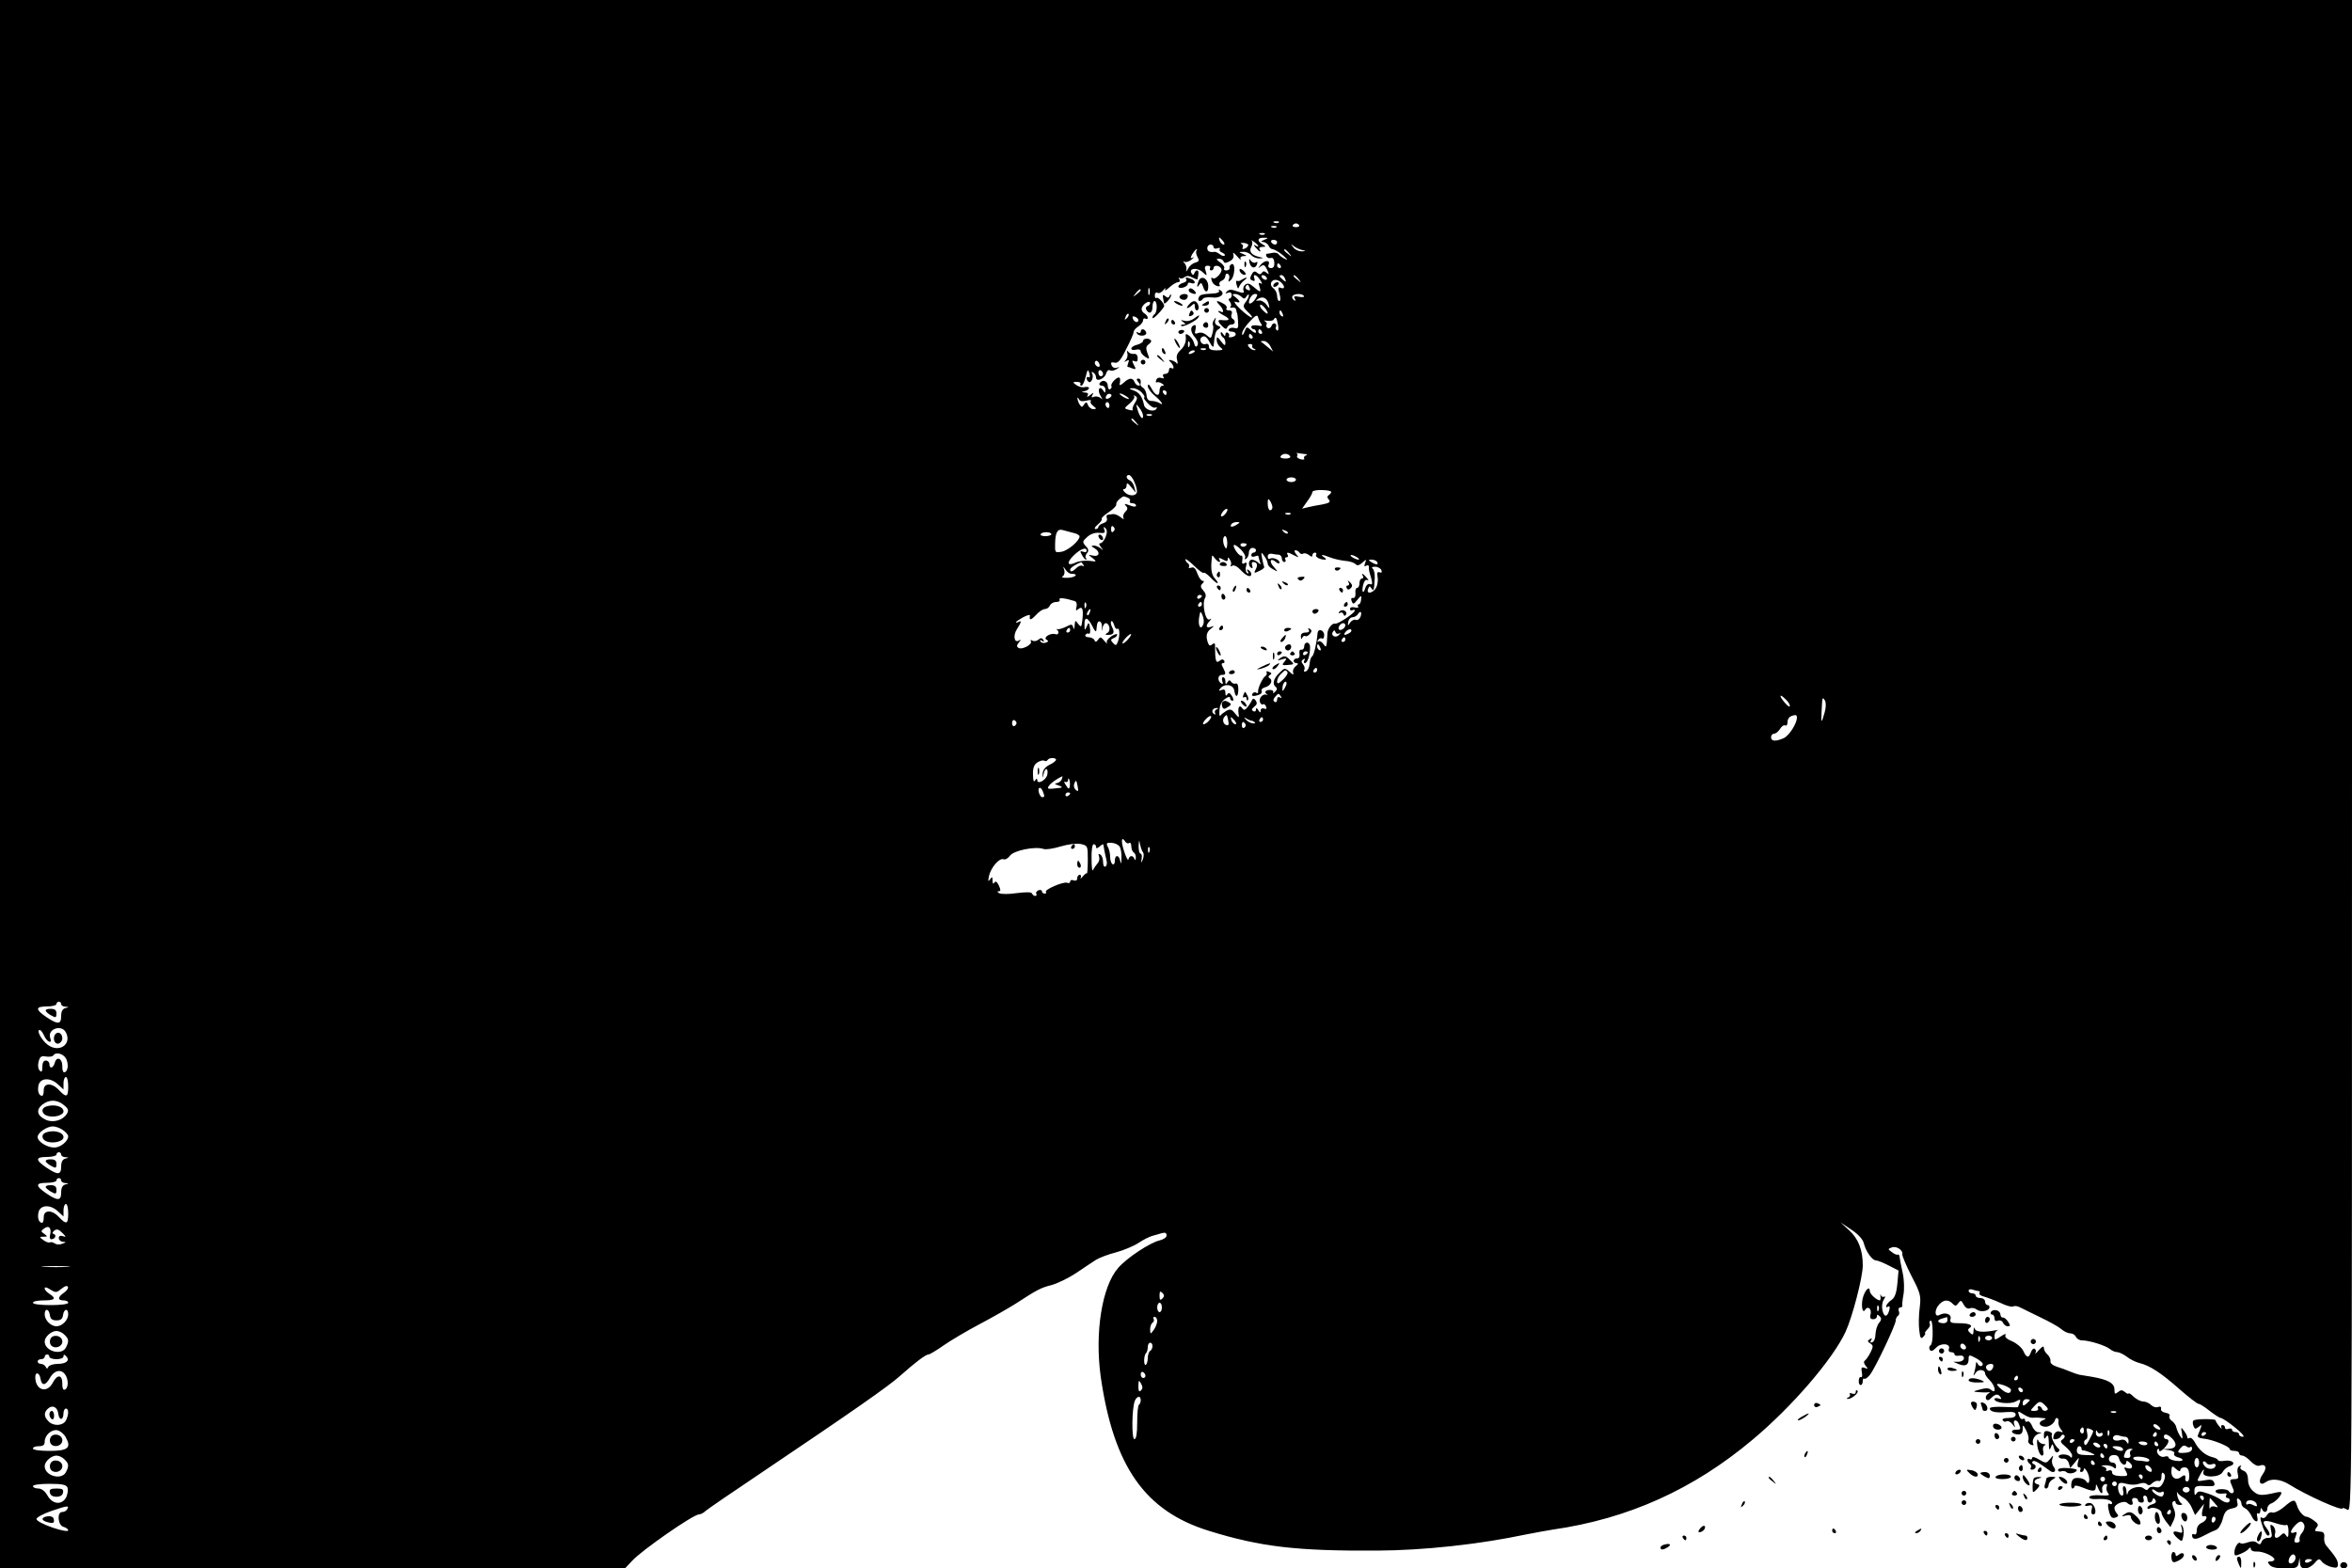 <?xml version="1.0" standalone="no"?>
<!DOCTYPE svg PUBLIC "-//W3C//DTD SVG 20010904//EN"
 "http://www.w3.org/TR/2001/REC-SVG-20010904/DTD/svg10.dtd">
<svg version="1.0" xmlns="http://www.w3.org/2000/svg"
 width="1000pt" height="667pt" viewBox="0 0 1000 667"
 preserveAspectRatio="xMidYMid meet">

<g transform="translate(0,667) scale(0.1,-0.1)"
fill="#000000" stroke="none">
<path d="M0 3335 l0 -3335 1328 0 1329 0 30 32 c42 46 261 198 285 198 7 0 19
6 27 14 9 8 111 78 226 155 404 272 553 376 603 421 64 57 108 90 119 90 6 0
34 17 64 38 30 21 99 62 154 91 55 29 123 68 150 85 97 63 109 69 155 81 26 7
73 30 105 51 32 22 70 47 84 56 14 9 53 24 85 32 33 9 76 27 96 40 19 13 45
26 58 30 12 3 31 9 42 12 14 4 20 1 20 -10 0 -8 -13 -17 -30 -21 -40 -9 -139
-74 -176 -117 -69 -79 -100 -276 -74 -463 55 -381 188 -571 460 -655 219 -68
373 -86 715 -84 198 1 430 26 635 69 36 7 85 16 110 20 322 46 600 171 853
384 167 140 340 341 394 458 29 63 73 232 73 282 0 65 -19 114 -58 149 l-37
34 46 -31 c29 -19 49 -41 53 -57 9 -36 36 -74 52 -74 7 0 32 -10 55 -22 l41
-21 -5 -56 c-4 -41 -11 -60 -26 -70 -20 -13 -31 -38 -12 -27 5 4 7 -3 4 -14
-8 -32 -22 -33 -29 -4 -4 16 -2 35 5 47 7 10 8 16 2 13 -5 -3 -11 -1 -14 6 -2
7 -3 5 -2 -4 2 -10 0 -18 -3 -18 -13 1 -42 27 -42 39 0 22 -16 11 -27 -19 -12
-32 -6 -81 7 -60 12 19 29 3 23 -20 -4 -14 0 -20 11 -20 9 0 16 5 16 12 0 9 3
9 12 0 8 -8 8 -15 -3 -28 -8 -9 -14 -31 -15 -47 0 -17 -6 -33 -14 -35 -8 -3
-10 0 -5 8 6 9 4 11 -5 5 -11 -7 -11 -10 2 -18 13 -9 13 -13 1 -38 -8 -16 -19
-31 -24 -35 -6 -3 -5 -12 3 -22 11 -13 11 -15 -4 -9 -13 5 -16 1 -12 -19 3
-14 1 -23 -4 -20 -4 2 -9 -4 -9 -15 -1 -10 2 -19 8 -19 5 0 9 7 9 17 0 9 3 13
6 10 4 -3 14 4 24 16 23 29 110 213 110 231 0 8 4 17 10 21 5 3 7 12 3 20 -3
8 0 15 6 15 6 0 10 3 9 8 -1 4 1 25 5 47 4 22 3 62 -3 90 -6 28 -12 58 -13 67
-1 9 -4 15 -8 13 -3 -3 -15 2 -25 10 -18 13 -18 14 -1 20 19 8 49 -11 45 -29
-1 -6 16 -47 39 -92 39 -75 41 -85 35 -135 -4 -30 -5 -73 -2 -95 4 -35 7 -40
18 -28 7 8 10 14 7 14 -4 0 1 7 9 16 9 8 14 19 11 24 -3 5 -2 11 3 14 5 3 9
-18 9 -47 1 -28 -3 -55 -9 -58 -6 -4 -7 -12 -3 -19 5 -8 12 -6 26 8 20 23 64
19 55 -4 -3 -8 1 -14 9 -14 8 0 15 -4 15 -9 0 -6 9 -8 20 -6 13 2 20 -2 20
-11 0 -8 -10 -14 -22 -15 l-23 0 23 -10 c29 -11 42 -4 42 22 0 18 2 19 30 4
17 -9 30 -20 30 -25 0 -14 -17 -12 -23 3 -4 7 -6 6 -6 -5 -1 -9 -4 -25 -7 -35
-5 -16 -5 -17 6 -1 10 17 40 15 40 -3 0 -5 9 -18 20 -29 24 -24 29 -60 6 -41
-10 9 -24 9 -48 2 -30 -8 -31 -9 -8 -11 14 -1 32 -2 40 -1 12 2 13 0 1 -7 -7
-6 -10 -15 -7 -21 5 -8 12 -7 22 4 18 18 30 19 40 3 5 -8 2 -9 -9 -5 -10 3
-17 2 -17 -3 0 -16 66 -23 90 -10 20 11 22 10 17 -5 -4 -9 -7 -18 -7 -19 0 -1
-27 -1 -60 1 -33 2 -60 -1 -60 -6 0 -14 24 -20 69 -16 30 2 41 0 41 -11 0 -9
-11 -14 -31 -14 -18 0 -28 -4 -24 -10 4 -6 11 -8 16 -4 6 3 17 -2 25 -12 12
-17 13 -17 8 -2 -8 22 12 24 20 2 9 -23 8 -24 -15 -24 -11 0 -17 -5 -14 -10 3
-6 15 -10 26 -10 13 0 19 7 19 23 0 20 1 20 15 -6 8 -15 12 -34 9 -41 -3 -7 2
-16 11 -20 9 -3 14 -2 10 3 -8 14 5 39 23 44 15 4 15 5 -1 6 -10 0 -22 13 -27
27 -6 14 -14 22 -20 19 -5 -3 -10 -1 -10 5 0 6 -4 9 -9 6 -5 -3 -12 1 -15 10
-9 25 -8 26 18 9 14 -9 30 -15 38 -14 7 1 24 1 38 -1 21 -1 22 -3 7 -9 -22 -8
-19 -25 6 -28 17 -3 41 13 45 30 4 14 17 5 14 -9 -2 -9 3 -23 10 -32 11 -13
11 -15 -4 -10 -14 6 -28 -8 -28 -28 0 -10 29 -3 33 9 2 6 8 8 13 4 5 -4 2 -12
-6 -18 -13 -8 -10 -13 13 -32 15 -13 27 -29 27 -37 0 -9 -3 -11 -8 -5 -4 6
-17 10 -29 10 -13 0 -22 -4 -20 -10 1 -5 10 -9 19 -8 10 2 20 -7 24 -19 l6
-21 20 24 c19 24 19 24 13 2 -4 -14 -2 -23 5 -23 6 0 8 -4 5 -10 -3 -5 -1 -10
4 -10 6 0 11 6 11 13 1 6 7 1 14 -12 15 -27 10 -64 -5 -39 -5 7 -19 13 -33 13
-18 1 -26 -5 -29 -22 -2 -13 0 -23 4 -23 5 0 9 4 9 9 0 6 16 3 35 -5 45 -18
55 -18 56 4 0 13 2 12 9 -5 11 -27 22 -31 18 -7 -2 10 3 19 11 22 9 3 12 0 8
-10 -3 -9 0 -21 6 -28 9 -9 2 -11 -32 -9 -25 2 -46 -1 -48 -7 -2 -6 10 -10 29
-9 40 3 68 -4 68 -17 0 -5 -5 -6 -10 -3 -7 4 -9 -3 -6 -19 7 -36 14 -46 32
-39 11 4 12 9 5 16 -6 6 -11 17 -11 24 0 17 42 34 54 22 15 -14 29 -10 22 6
-3 9 0 15 9 15 8 0 15 -4 15 -10 0 -5 7 -10 15 -10 9 0 12 6 9 15 -4 8 -1 15
5 15 6 0 11 -7 11 -15 0 -18 17 -20 22 -3 3 9 6 9 12 -1 5 -8 1 -14 -13 -18
-12 -3 -21 -10 -21 -15 0 -5 5 -6 10 -3 14 9 50 -4 50 -18 0 -7 9 -23 19 -37
l19 -24 13 27 c9 20 9 33 1 52 -7 15 -8 27 -2 30 6 4 10 1 10 -4 0 -6 8 -11
18 -11 11 0 13 3 5 8 -6 4 -13 18 -16 32 -2 14 -2 20 0 14 2 -6 14 -16 26 -23
13 -7 29 -26 36 -43 l14 -31 19 24 19 24 -7 -28 c-4 -17 -2 -27 4 -25 21 6 16
-17 -5 -27 -15 -6 -23 -18 -23 -33 0 -13 -4 -20 -10 -17 -5 3 -10 2 -10 -3 0
-20 15 -21 49 -3 20 11 44 22 53 25 9 3 22 23 28 45 8 32 16 41 39 46 23 5 28
10 23 27 -3 14 -1 19 6 14 7 -4 12 -13 12 -21 0 -7 7 -15 15 -19 8 -3 20 -17
27 -31 13 -30 33 -34 25 -5 -3 11 -1 18 4 14 5 -3 9 3 10 13 0 10 3 13 6 6 7
-18 23 -16 23 2 0 9 8 19 18 22 17 7 41 32 42 45 0 4 -10 4 -22 1 -61 -14 -75
-14 -96 4 -15 12 -24 30 -24 50 -1 23 -7 34 -20 39 -10 3 -15 10 -12 16 5 7 2
8 -5 3 -8 -4 -10 -17 -7 -31 5 -20 3 -24 -15 -24 -15 0 -19 -4 -15 -15 3 -8 9
-22 12 -30 6 -16 -11 -21 -20 -6 -7 11 -56 11 -56 0 0 -9 15 -13 39 -10 7 2
10 -2 6 -8 -3 -6 -1 -11 4 -11 6 0 11 -4 11 -10 0 -14 -20 -12 -39 3 -9 7 -33
19 -55 26 -32 11 -40 11 -47 0 -6 -10 -9 -8 -9 9 0 23 5 25 57 22 27 -1 32 2
27 15 -5 13 -14 15 -41 10 -33 -6 -34 -5 -22 17 14 28 24 38 17 18 -9 -25 69
-25 82 0 5 10 19 22 30 25 30 9 13 28 -21 23 -16 -3 -29 -1 -29 3 0 4 -12 10
-26 13 -29 8 -56 31 -73 64 -7 12 -16 20 -22 17 -5 -4 -9 -2 -9 2 0 5 -6 18
-14 28 -13 18 -14 17 -9 -10 4 -28 3 -28 -9 -10 -7 11 -13 27 -15 35 -1 8 -9
20 -18 27 -10 6 -14 16 -11 22 4 5 -4 11 -16 13 -13 2 -22 9 -20 17 2 8 -3 11
-12 8 -9 -4 -22 0 -30 8 -8 8 -23 15 -33 15 -11 0 -29 9 -41 20 -12 12 -22 18
-22 14 0 -3 -7 -1 -15 6 -12 10 -18 10 -30 0 -13 -10 -15 -9 -15 11 0 27 -27
42 -95 54 -22 4 -47 8 -55 9 -8 2 -26 8 -40 14 -14 6 -38 15 -55 20 -18 6 -29
15 -27 24 1 9 -5 21 -13 28 -8 7 -15 19 -15 27 0 11 -6 8 -21 -8 -11 -13 -18
-19 -15 -12 4 6 2 14 -3 17 -5 4 -12 -3 -16 -14 -9 -27 -19 -25 -33 6 -7 14
-28 32 -47 40 -24 10 -33 19 -28 27 4 7 -5 4 -20 -6 -26 -17 -27 -17 -27 2 0
11 6 21 13 24 6 2 3 2 -8 0 -52 -10 -85 -8 -89 7 -2 8 -4 5 -5 -8 -1 -19 -3
-21 -15 -10 -10 9 -10 15 -3 20 19 12 0 21 -44 21 -34 0 -40 3 -36 18 6 20
-22 31 -47 17 -22 -12 -22 24 0 46 19 20 39 20 56 2 11 -11 15 -11 24 2 10 14
13 13 23 -6 7 -13 17 -19 26 -16 9 4 21 1 28 -4 16 -13 50 -9 55 6 2 7 -1 12
-7 12 -6 0 -11 7 -11 15 0 8 -9 15 -20 15 -11 0 -20 5 -20 10 0 6 -7 10 -15
10 -8 0 -15 5 -15 11 0 6 7 8 16 5 9 -3 20 -6 25 -6 6 0 8 -4 5 -9 -3 -5 6
-12 20 -15 14 -4 46 -16 70 -27 24 -12 48 -18 53 -15 6 4 18 2 28 -3 10 -5 49
-24 88 -43 38 -18 79 -41 89 -50 11 -10 28 -18 38 -18 10 0 21 -7 24 -15 4 -8
15 -15 26 -15 31 0 101 -22 119 -37 8 -7 22 -13 31 -13 8 0 26 -9 40 -19 13
-11 38 -23 53 -27 46 -11 94 -43 171 -111 40 -35 76 -63 82 -63 5 0 26 -13 47
-30 21 -16 42 -30 47 -30 6 0 33 -18 60 -40 29 -23 44 -40 34 -40 -9 0 -16 5
-16 10 0 6 -7 10 -15 10 -8 0 -15 4 -15 10 0 5 -7 7 -15 4 -8 -4 -15 -1 -15 5
0 6 -5 11 -11 11 -5 0 -7 -6 -4 -12 4 -7 -1 -4 -9 6 -9 11 -16 22 -16 26 0 7
-87 7 -94 -1 -4 -3 -4 -14 0 -23 5 -14 9 -14 22 -4 16 13 16 13 -3 -35 -4 -8
5 -13 25 -15 35 -3 110 -33 110 -44 0 -5 9 -8 20 -8 11 0 20 -4 20 -10 0 -5 6
-10 13 -10 8 0 24 -11 36 -24 13 -14 29 -22 37 -19 27 10 35 -8 14 -37 -21
-29 -12 -51 13 -33 23 17 62 13 97 -8 76 -48 230 -117 230 -103 0 3 9 0 20 -6
20 -11 20 -8 20 3205 l0 3215 -5000 0 -5000 0 0 -3335z m5437 2389 c-3 -3 -12
-4 -19 -1 -8 3 -5 6 6 6 11 1 17 -2 13 -5z m87 -12 c2 -4 -4 -8 -14 -8 -10 0
-16 4 -14 8 3 4 9 8 14 8 5 0 11 -4 14 -8z m-97 -8 c-3 -3 -12 -4 -19 -1 -8 3
-5 6 6 6 11 1 17 -2 13 -5z m-50 -30 c-3 -3 -12 -4 -19 -1 -8 3 -5 6 6 6 11 1
17 -2 13 -5z m-177 -29 c7 -9 8 -15 2 -15 -5 0 -12 7 -16 15 -3 8 -4 15 -2 15
2 0 9 -7 16 -15z m175 5 c-16 -7 -16 -9 -4 -9 9 -1 19 -8 23 -16 3 -8 11 -15
18 -15 7 -1 27 -12 43 -26 20 -18 23 -22 8 -15 -12 6 -24 15 -27 20 -4 5 -14
8 -24 6 -9 -2 -21 -4 -25 -4 -5 -1 -5 -6 -2 -12 4 -6 12 -8 19 -6 7 3 13 -5
14 -19 1 -16 -3 -24 -14 -24 -10 0 -14 6 -10 15 8 21 -18 19 -35 -2 -12 -16
-12 -16 1 -6 12 9 17 7 27 -13 10 -21 10 -24 -2 -14 -9 8 -15 8 -20 0 -5 -8
-10 -8 -20 0 -10 9 -16 7 -24 -8 -8 -15 -7 -21 4 -25 9 -4 12 -1 8 9 -8 22 10
17 25 -7 9 -14 10 -19 2 -14 -9 5 -10 1 -5 -14 8 -26 4 -26 -25 -1 -17 15 -26
17 -36 9 -7 -6 -10 -17 -7 -25 4 -11 0 -12 -27 -3 -24 9 -34 9 -43 0 -9 -9 -8
-11 4 -6 10 4 16 0 16 -10 0 -8 -5 -15 -10 -15 -5 0 -4 -6 2 -13 6 -8 7 -17 3
-21 -4 -4 0 -6 8 -4 8 2 15 -3 16 -9 1 -7 2 -14 4 -15 1 -2 3 -18 4 -36 2 -27
-1 -31 -15 -27 -9 3 -20 1 -24 -5 -3 -5 1 -10 9 -10 23 0 28 -17 6 -23 -11 -3
-18 -1 -15 3 3 5 1 11 -5 15 -5 3 -10 0 -10 -7 0 -9 -3 -9 -10 2 -6 9 -10 10
-10 3 0 -6 5 -15 10 -18 6 -3 10 -14 10 -23 0 -14 -4 -12 -19 7 -15 20 -18 21
-18 5 0 -11 7 -24 16 -31 14 -11 11 -12 -16 -13 -24 0 -33 5 -33 16 0 10 -6
14 -14 11 -15 -6 -30 16 -19 27 12 12 23 6 37 -21 9 -17 16 -22 16 -13 5 50 8
63 21 70 11 7 10 10 -3 15 -10 4 -15 13 -11 23 4 14 3 15 -5 2 -6 -8 -8 -18
-5 -23 3 -4 2 -20 -2 -34 -6 -24 -7 -24 -24 -9 -11 10 -25 14 -36 10 -15 -6
-17 -3 -12 15 3 14 1 21 -6 18 -18 -6 -16 -29 4 -52 11 -13 15 -25 10 -34 -6
-9 -10 -6 -15 12 -5 21 -38 49 -35 29 4 -23 -4 -44 -22 -61 -15 -14 -19 -26
-14 -43 3 -12 3 -18 -2 -13 -4 6 -15 11 -23 13 -12 3 -13 1 -2 -9 14 -15 16
-33 2 -24 -5 3 -10 -1 -10 -9 0 -9 -7 -16 -16 -16 -9 0 -12 -5 -8 -12 5 -7 2
-9 -9 -5 -9 3 -18 0 -21 -9 -3 -8 -2 -13 2 -10 4 2 14 1 22 -5 10 -6 11 -9 3
-9 -7 0 -13 -9 -13 -20 0 -28 -17 -25 -34 8 -10 18 -15 21 -16 10 0 -9 14 -28
30 -41 30 -25 42 -46 18 -30 -7 4 -22 8 -32 8 -13 0 -20 8 -21 23 -1 13 -7 27
-14 32 -7 4 -12 10 -12 14 3 19 0 26 -10 26 -8 0 -8 -5 1 -15 9 -11 9 -15 1
-15 -6 0 -14 7 -17 15 -8 20 -23 19 -46 -2 -11 -10 -19 -13 -18 -8 7 31 0 38
-20 20 -11 -10 -17 -21 -15 -26 3 -4 1 -10 -5 -14 -5 -3 -10 3 -10 14 0 22
-24 29 -35 11 -3 -5 1 -10 9 -10 9 0 16 -8 16 -17 0 -15 -2 -16 -10 -3 -15 23
-26 1 -11 -23 9 -15 10 -18 1 -10 -7 6 -19 9 -28 6 -11 -5 -13 -3 -7 8 7 11 5
11 -10 -1 -11 -9 -16 -10 -11 -2 5 8 1 12 -11 13 -17 1 -17 2 0 6 9 2 17 8 17
13 0 4 -8 6 -17 4 -10 -3 -26 1 -36 8 -18 13 -17 14 2 14 11 0 17 -4 15 -8 -3
-4 -1 -8 4 -8 5 0 13 17 18 38 8 32 10 34 16 14 3 -12 2 -20 -3 -16 -5 3 -9 1
-9 -5 0 -5 4 -12 9 -15 11 -7 23 22 14 36 -3 7 -1 8 5 4 7 -4 12 -13 12 -21 0
-21 37 -6 43 17 3 11 10 17 16 13 6 -3 19 -1 28 5 15 10 16 11 1 6 -9 -3 -19
2 -22 11 -5 11 -1 14 12 11 15 -4 26 8 50 57 18 34 32 67 32 73 0 7 9 17 20
24 11 7 20 19 20 26 0 7 5 10 10 7 6 -3 10 -2 10 4 0 5 -7 14 -15 19 -9 5 -13
15 -10 24 7 18 35 33 35 19 0 -5 -5 -11 -12 -13 -6 -2 -8 -10 -4 -16 12 -20
26 -13 26 13 0 14 4 25 9 25 5 0 9 -11 9 -25 0 -14 -4 -28 -9 -31 -5 -3 -9
-10 -9 -15 0 -6 11 2 25 17 14 15 25 30 25 33 -1 13 -27 40 -33 34 -4 -3 -7 1
-7 11 0 10 5 14 11 11 6 -4 17 1 25 11 9 11 12 12 8 4 -4 -8 4 -5 18 8 13 12
30 22 37 22 7 0 9 5 5 13 -4 6 -4 9 1 5 4 -4 14 -3 21 3 9 7 19 7 33 -1 12 -6
21 -9 22 -8 6 23 6 38 -1 38 -5 0 -10 -5 -12 -12 -3 -9 -6 -9 -12 0 -13 21 23
26 46 6 20 -19 21 -19 14 4 -6 16 -3 22 9 22 9 0 13 -4 10 -10 -3 -5 -1 -10 4
-10 6 0 11 5 11 10 0 15 27 12 33 -4 6 -14 -27 -48 -37 -39 -9 9 -7 -10 2 -22
10 -13 35 -18 27 -5 -3 5 1 13 9 16 9 3 16 13 16 21 0 8 5 11 11 8 6 -4 8 -14
4 -22 -4 -13 -3 -13 8 -4 17 14 21 74 4 68 -7 -3 -11 -10 -9 -16 1 -6 -5 -11
-14 -11 -8 0 -13 4 -9 9 3 5 -5 17 -17 25 -17 12 -19 16 -6 16 9 0 18 -5 20
-11 3 -9 9 -9 26 0 14 7 19 17 16 29 -4 11 1 9 16 -8 12 -14 19 -19 15 -12 -4
7 1 12 12 13 16 0 16 1 -2 9 -20 8 -19 9 1 9 12 1 27 -6 34 -14 7 -8 22 -14
34 -14 20 1 20 2 1 6 -34 8 -46 23 -35 43 5 9 6 21 2 26 -4 5 1 2 11 -5 20
-15 23 -26 5 -15 -9 5 -9 2 1 -9 15 -18 26 -23 16 -7 -3 6 2 10 12 10 17 1 17
1 1 11 -25 14 -22 29 5 28 21 0 21 -1 2 -9z m55 -10 c0 -5 -4 -10 -9 -10 -6 0
-13 5 -16 10 -3 6 1 10 9 10 9 0 16 -4 16 -10z m-123 -14 c-2 -5 -9 -12 -17
-14 -7 -3 -10 0 -6 6 3 6 0 12 -6 15 -7 3 -3 4 10 4 12 -1 21 -6 19 -11z
m-147 -7 c0 -6 7 -8 16 -5 8 3 13 2 10 -3 -3 -5 1 -12 10 -15 9 -4 14 -9 11
-13 -4 -3 -13 -1 -21 6 -8 6 -18 11 -22 10 -20 -3 -31 2 -31 16 0 8 6 15 14
15 7 0 13 -5 13 -11z m375 -12 c19 -4 19 -5 -1 -6 -12 0 -28 7 -35 17 -12 15
-12 16 1 6 8 -7 24 -14 35 -17z m-448 -3 c-3 -4 -2 -15 4 -26 9 -16 7 -20 -9
-25 -11 -2 -25 -14 -31 -26 -6 -12 -10 -15 -7 -6 2 9 -1 22 -7 29 -8 8 -8 11
-1 7 6 -4 20 1 30 9 10 9 13 12 6 9 -11 -6 -12 -3 -3 14 7 11 15 21 18 21 3 0
3 -3 0 -6z m394 -11 c13 -16 12 -17 -3 -4 -10 7 -18 15 -18 17 0 8 8 3 21 -13z
m-36 -53 c3 -5 1 -10 -4 -10 -6 0 -11 5 -11 10 0 6 2 10 4 10 3 0 8 -4 11 -10z
m-60 -50 c3 -5 2 -10 -4 -10 -5 0 -13 5 -16 10 -3 6 -2 10 4 10 5 0 13 -4 16
-10z m79 -6 c5 -14 4 -15 -9 -4 -17 14 -19 20 -6 20 5 0 12 -7 15 -16z m57 -1
c13 -16 12 -17 -3 -4 -10 7 -18 15 -18 17 0 8 8 3 21 -13z m-73 -15 c16 -16
15 -29 -3 -22 -11 5 -12 0 -5 -25 5 -19 5 -31 -1 -31 -5 0 -9 10 -9 21 0 12
-7 27 -17 34 -17 13 -10 35 11 35 6 0 17 -5 24 -12z m-135 -22 c4 -10 1 -13
-8 -9 -8 3 -12 9 -9 14 7 12 11 11 17 -5z m-426 -28 c-3 -7 -5 -2 -5 12 0 14
2 19 5 13 2 -7 2 -19 0 -25z m-37 18 c0 -2 -8 -10 -17 -17 -16 -13 -17 -12 -4
4 13 16 21 21 21 13z m428 -28 c10 -10 15 -10 22 2 5 8 10 10 10 4 0 -5 -6
-19 -14 -29 -13 -17 -11 -22 10 -42 14 -13 21 -23 15 -23 -5 0 -27 16 -48 36
-21 20 -30 34 -20 31 9 -4 17 -4 17 0 0 3 -8 12 -17 19 -15 11 -16 13 -2 14 8
0 21 -6 27 -12z m60 -8 c-11 -18 -28 -27 -28 -16 0 16 14 36 26 36 12 0 12 -4
2 -20z m206 11 c3 -4 -6 -6 -21 -3 -19 4 -24 2 -18 -8 5 -9 4 -11 -4 -6 -6 4
-9 12 -6 17 8 11 42 12 49 0z m-150 -34 c5 -22 5 -22 -10 -2 -8 11 -23 19 -32
17 -14 -2 -14 -1 -3 7 20 13 38 4 45 -22z m-4 -39 c0 -5 -8 0 -18 10 -11 9
-17 21 -14 25 4 8 31 -22 32 -35z m64 -4 c3 -8 2 -12 -4 -9 -6 3 -10 10 -10
16 0 14 7 11 14 -7z m-663 -17 c-10 -9 -11 -8 -5 6 3 10 9 15 12 12 3 -3 0
-11 -7 -18z m571 -24 c7 -9 3 -11 -16 -7 -14 2 -26 0 -26 -6 0 -5 5 -10 10
-10 6 0 10 -5 10 -12 0 -6 -9 -3 -20 7 -19 17 -20 17 -29 -6 -6 -15 -10 -18
-10 -8 -1 9 14 32 32 51 24 27 33 31 36 19 2 -9 8 -21 13 -28z m-522 16 c0
-14 -17 -10 -23 5 -4 10 -1 13 9 9 7 -3 14 -9 14 -14z m594 -22 c3 -16 1 -25
-5 -22 -5 4 -7 10 -4 15 3 5 1 11 -4 14 -5 3 -12 -1 -15 -10 -3 -8 -10 -12
-16 -9 -6 4 -8 10 -5 15 3 4 -1 11 -7 14 -7 4 -3 4 9 2 13 -2 26 0 29 6 8 13
12 8 18 -25z m-69 -27 c3 -5 1 -10 -4 -10 -6 0 -11 5 -11 10 0 6 2 10 4 10 3
0 8 -4 11 -10z m-40 -20 c3 -5 1 -10 -4 -10 -6 0 -11 5 -11 10 0 6 2 10 4 10
3 0 8 -4 11 -10z m-268 -42 c-3 -8 -6 -5 -6 6 -1 11 2 17 5 13 3 -3 4 -12 1
-19z m344 0 l12 -23 -24 20 c-13 11 -26 21 -28 22 -2 2 3 3 12 3 9 0 22 -10
28 -22z m-77 1 c-2 -4 2 -10 8 -12 8 -4 9 -6 2 -6 -6 -1 -17 5 -23 12 -8 10
-7 14 4 14 8 0 12 -4 9 -8z m-197 -15 c-3 -3 -12 -4 -19 -1 -8 3 -5 6 6 6 11
1 17 -2 13 -5z m-47 -8 c0 -2 -7 -7 -16 -10 -8 -3 -12 -2 -9 4 6 10 25 14 25
6z m-405 -64 c-8 -8 -25 10 -19 20 4 6 9 5 15 -3 4 -7 6 -15 4 -17z m15 -33
c0 -5 -4 -9 -10 -9 -5 0 -10 7 -10 16 0 8 5 12 10 9 6 -3 10 -10 10 -16z m165
-79 c10 -11 14 -20 10 -20 -5 0 2 -11 15 -25 12 -13 27 -22 33 -18 6 3 7 1 4
-5 -11 -17 -49 -5 -53 16 -7 34 -20 53 -43 61 -22 8 -23 10 -5 10 11 1 29 -8
39 -19z m105 0 c0 -5 -2 -10 -4 -10 -3 0 -8 5 -11 10 -3 6 -1 10 4 10 6 0 11
-4 11 -10z m-241 -21 c-16 -10 -23 -4 -14 10 3 6 11 8 17 5 6 -4 5 -9 -3 -15z
m81 -5 c0 -2 -9 0 -20 6 -11 6 -20 13 -20 16 0 2 9 0 20 -6 11 -6 20 -13 20
-16z m25 -18 c-8 -12 -12 -25 -9 -29 3 -3 -4 -3 -16 0 -22 6 -22 6 4 28 14 12
22 26 18 30 -4 5 -1 5 5 1 10 -5 9 -12 -2 -30z m-207 10 c15 4 24 3 20 -1 -4
-4 0 -14 10 -21 15 -12 15 -13 1 -14 -9 0 -20 8 -23 17 -6 15 -8 15 -17 3 -8
-13 -10 -13 -19 0 -5 8 -9 20 -9 25 0 6 3 4 6 -2 3 -9 14 -11 31 -7z m99 -21
c0 -8 -4 -12 -9 -9 -4 3 -8 9 -8 15 0 5 4 9 8 9 5 0 9 -7 9 -15z m143 -44 c0
-21 -16 -2 -24 29 -7 24 -6 24 8 6 9 -11 16 -27 16 -35z m37 3 c-3 -3 -12 -4
-19 -1 -8 3 -5 6 6 6 11 1 17 -2 13 -5z m-66 -31 c13 -16 12 -17 -3 -4 -17 13
-22 21 -14 21 2 0 10 -8 17 -17z m717 -134 c11 0 12 -2 4 -6 -6 -2 -10 -8 -7
-13 3 -4 -4 -6 -15 -3 -11 3 -18 9 -15 13 3 5 2 10 -2 13 -5 2 -2 2 5 0 8 -1
21 -3 30 -4z m-63 -9 c4 -6 -5 -10 -20 -10 -15 0 -24 4 -20 10 3 6 12 10 20
10 8 0 17 -4 20 -10z m-661 -112 c8 -18 12 -37 9 -43 -5 -16 -35 -15 -51 2 -8
8 -9 13 -3 13 6 0 11 7 11 16 0 12 5 11 19 -7 l20 -24 -6 23 c-3 13 -12 26
-19 29 -16 6 -19 23 -4 23 6 0 17 -14 24 -32z m686 12 c0 -5 -9 -10 -20 -10
-11 0 -20 5 -20 10 0 6 9 10 20 10 11 0 20 -4 20 -10z m150 -52 c0 -4 -5 -10
-10 -13 -8 -5 -8 -11 0 -20 8 -10 2 -14 -27 -20 -21 -3 -49 -9 -62 -12 l-25
-6 22 31 c12 16 22 34 22 40 0 5 18 9 40 8 22 0 40 -4 40 -8z m-866 -24 c9 -3
13 -10 10 -15 -3 -5 2 -9 10 -9 9 0 16 -4 16 -10 0 -6 -10 -6 -27 1 -22 8 -25
8 -16 -2 9 -9 8 -15 -3 -26 -8 -8 -11 -20 -7 -26 3 -7 -2 -5 -13 4 -10 8 -25
14 -31 13 -7 -1 -17 -2 -23 -3 -5 0 -7 -7 -4 -15 3 -9 -3 -17 -15 -21 -12 -3
-21 -11 -21 -16 0 -5 -6 -9 -12 -9 -7 1 -3 9 9 19 12 10 20 21 17 24 -3 3 10
16 30 29 20 13 34 28 32 33 -1 6 4 15 13 22 19 15 16 14 35 7z m616 -41 c0 -7
-4 -13 -10 -13 -5 0 -10 12 -10 28 0 21 2 24 10 12 5 -8 10 -21 10 -27z m-200
-28 c-7 -9 -15 -13 -18 -10 -3 2 1 11 8 20 7 9 15 13 18 10 3 -2 -1 -11 -8
-20z m277 -1 c-3 -3 -12 -4 -19 -1 -8 3 -5 6 6 6 11 1 17 -2 13 -5z m-227 -44
c-20 -13 -33 -13 -25 0 3 6 14 10 23 10 15 0 15 -2 2 -10z m-526 -30 c-6 -6
-10 -3 -10 10 0 13 4 16 10 10 7 -7 7 -13 0 -20z m-33 -23 c-6 -15 -16 -27
-22 -27 -8 0 -7 -5 2 -17 11 -15 11 -16 -1 -5 -8 6 -21 12 -29 12 -13 -1 -13
-2 2 -11 26 -15 22 -38 -5 -32 -23 5 -23 5 -3 -10 19 -16 19 -16 -13 -12 -19
2 -45 -1 -58 -7 -36 -17 -41 -2 -10 29 28 28 56 39 56 21 0 -6 -7 -8 -15 -4
-13 4 -14 2 -5 -14 6 -11 14 -20 17 -20 3 0 3 3 0 7 -4 3 -2 12 4 20 9 10 8
18 -5 31 -15 17 -14 20 7 39 13 12 33 19 50 17 23 -2 28 0 22 14 -4 12 -3 14
5 6 7 -7 8 -19 1 -37z m-138 17 c15 -3 27 -10 27 -15 0 -18 -47 -59 -75 -65
-29 -5 -30 -5 -29 34 1 48 10 64 32 58 10 -3 29 -8 45 -12z m912 -2 c-3 -3
-11 0 -18 7 -9 10 -8 11 6 5 10 -3 15 -9 12 -12z m-1005 -4 c0 -4 -12 -8 -26
-8 -14 0 -23 4 -19 9 6 11 45 10 45 -1z m748 -39 c-1 -20 -4 -26 -9 -17 -12
18 -11 48 0 48 5 0 9 -14 9 -31z m76 -61 c-4 -7 -2 -8 4 -4 7 4 12 16 12 27 0
10 7 19 15 19 8 0 15 -4 15 -10 0 -5 -4 -10 -10 -10 -5 0 -10 -5 -10 -11 0 -6
7 -9 15 -5 8 3 15 4 15 2 0 -3 3 -13 6 -23 6 -15 4 -16 -7 -5 -7 6 -19 12 -26
12 -15 0 -18 -26 -3 -35 6 -3 7 1 4 9 -3 9 -2 16 3 16 18 0 22 -12 12 -31 -9
-17 -7 -18 15 -7 14 6 23 14 21 18 -2 3 -6 20 -9 36 -5 27 -4 28 9 10 8 -11
15 -26 15 -33 0 -7 10 -18 23 -24 22 -12 22 -12 3 10 -22 24 -15 41 9 21 8 -7
15 -8 15 -2 0 12 -29 24 -41 16 -5 -3 -9 1 -9 10 0 8 7 13 18 11 9 -2 23 -4
30 -4 6 -1 12 -8 12 -16 0 -8 5 -15 11 -15 5 0 7 5 4 10 -3 6 -1 10 5 10 6 0
8 5 5 10 -8 13 1 13 28 -2 20 -10 21 -10 8 5 -8 10 -9 17 -3 17 6 0 14 -5 17
-10 4 -6 11 -8 16 -4 5 3 16 0 24 -6 11 -9 15 -9 15 -1 0 6 5 11 11 11 5 0 8
-4 5 -9 -6 -9 16 -21 37 -21 7 0 6 4 -3 10 -20 13 -8 13 27 -1 15 -6 43 -12
61 -14 18 -1 38 -7 44 -13 9 -9 16 -7 30 5 18 16 18 16 12 -2 -5 -13 -4 -16 4
-11 7 4 12 2 12 -3 0 -16 0 -17 10 -50 6 -23 5 -29 -5 -25 -8 3 -16 -4 -20
-16 -9 -30 -17 -18 -9 14 4 16 11 23 18 19 6 -4 5 1 -3 10 -15 18 -26 23 -16
7 3 -5 1 -10 -4 -10 -6 0 -11 -9 -11 -20 0 -11 -4 -20 -10 -20 -5 0 -9 -10 -7
-22 1 -14 -3 -22 -10 -21 -8 2 -10 -4 -6 -14 6 -14 9 -13 24 6 17 21 18 21 16
1 -1 -11 -5 -20 -10 -20 -4 0 -6 -4 -3 -9 4 -5 -3 -7 -14 -4 -12 3 -20 0 -20
-6 0 -7 5 -9 10 -6 6 3 10 3 10 -2 0 -10 -72 -58 -83 -55 -12 4 -32 -21 -33
-40 -4 -66 -4 -64 -18 -46 -7 10 -17 14 -21 10 -5 -4 -5 -1 -1 6 4 7 12 10 17
7 5 -4 9 3 9 14 0 22 -26 30 -28 9 -4 -46 -16 -94 -23 -99 -5 -3 -10 -17 -11
-32 -1 -15 -8 -29 -16 -32 -7 -3 -10 0 -7 6 4 5 2 16 -5 24 -8 10 -8 15 1 21
8 4 9 3 5 -4 -4 -7 -3 -12 2 -12 11 0 22 34 22 68 0 25 -25 26 -25 1 -1 -8 -6
-13 -12 -12 -7 2 -10 -6 -8 -17 2 -13 -2 -20 -11 -20 -17 0 -19 -20 -1 -20 8
-1 7 -5 -4 -13 -9 -7 -14 -19 -11 -27 4 -11 0 -11 -15 3 -20 18 -22 17 -44 -5
-25 -24 -31 -48 -14 -60 6 -5 5 -12 -4 -20 -8 -7 -11 -8 -8 -3 3 6 -3 11 -14
11 -19 0 -26 -11 -11 -19 4 -2 2 -3 -4 -1 -17 4 -33 -16 -27 -32 3 -8 9 -12
13 -9 4 3 10 -2 13 -10 4 -9 1 -12 -9 -8 -8 3 -14 -1 -14 -8 0 -11 -3 -11 -10
1 -7 11 -10 11 -10 2 0 -7 -5 -10 -12 -6 -8 5 -6 10 5 19 11 8 13 15 6 26 -7
9 -12 10 -15 3 -3 -6 -11 -20 -19 -30 -12 -15 -16 -16 -24 -5 -11 16 -19 3
-15 -24 3 -19 2 -19 -15 1 -14 18 -21 20 -37 11 -10 -6 -22 -15 -25 -20 -4 -5
-6 5 -4 24 1 21 10 38 24 47 14 10 21 11 21 3 0 -6 5 -11 10 -11 6 0 5 8 -2
20 -9 14 -14 16 -20 7 -5 -8 -8 -6 -8 7 0 13 -5 16 -16 12 -13 -5 -14 -4 -5 7
18 22 55 16 59 -10 5 -33 17 -28 17 6 0 17 -4 27 -11 24 -7 -2 -15 1 -19 7 -6
9 -10 9 -16 -1 -7 -11 -9 -10 -9 4 0 9 -4 17 -10 17 -5 0 -6 -7 -3 -17 4 -11
3 -14 -5 -9 -17 10 -15 36 3 36 18 0 18 5 5 31 -8 13 -7 19 0 19 6 0 8 5 5 10
-5 8 -11 7 -21 -1 -14 -11 -18 2 -18 63 1 13 -3 15 -12 8 -8 -8 -14 -6 -18 6
-10 27 -7 46 12 60 16 13 16 14 0 8 -21 -7 -23 6 -5 25 9 11 9 12 0 7 -18 -10
-34 68 -19 92 5 8 2 20 -8 31 -12 13 -13 20 -4 29 8 8 9 12 1 12 -6 0 -16 14
-22 31 -8 22 -15 29 -26 25 -9 -3 -13 -2 -10 3 3 5 1 12 -5 16 -5 3 -10 11
-10 16 0 5 16 -7 36 -26 20 -20 38 -34 42 -31 3 3 15 -6 28 -19 13 -14 26 -25
30 -25 4 0 0 8 -9 18 -16 17 -20 40 -15 86 1 17 2 17 13 2 14 -18 30 -22 19
-5 -4 8 0 8 15 0 16 -9 21 -9 21 1 0 9 3 9 9 -2 6 -8 7 -18 4 -24 -3 -5 -1 -6
6 -2 7 5 22 -3 36 -18 24 -26 45 -34 45 -17 0 6 -5 13 -12 17 -7 5 -8 3 -3 -6
5 -8 4 -11 -3 -7 -5 4 -8 17 -4 29 4 15 2 19 -7 13 -9 -5 -12 -1 -9 13 2 12 0
20 -4 19 -10 -3 -37 36 -32 45 2 4 16 -5 29 -18 14 -14 22 -30 19 -36z m6 58
c0 -11 -19 -15 -25 -6 -3 5 1 10 9 10 9 0 16 -2 16 -4z m470 -56 c8 -5 11 -10
5 -10 -5 0 -17 5 -25 10 -8 5 -10 10 -5 10 6 0 17 -5 25 -10z m85 -20 c8 -13
-5 -13 -25 0 -13 8 -13 10 2 10 9 0 20 -4 23 -10z m-1249 -12 c4 -6 3 -8 -4
-4 -6 3 -17 -1 -25 -9 -17 -17 -27 -19 -27 -7 0 7 25 24 47 31 1 1 5 -4 9 -11z
m-51 -38 c32 0 20 -15 -13 -17 -21 -1 -31 1 -24 6 7 4 10 16 7 27 -6 17 -6 18
5 2 6 -10 17 -18 25 -18z m1318 16 c4 -10 1 -13 -7 -10 -10 4 -12 -2 -9 -19 3
-14 0 -34 -6 -46 -14 -25 -44 -29 -34 -5 5 13 7 13 14 2 9 -14 11 -10 14 42 1
19 -3 38 -9 42 -6 5 -2 8 10 8 12 0 24 -7 27 -14z m-763 -110 c0 -3 -4 -8 -10
-11 -5 -3 -10 -1 -10 4 0 6 5 11 10 11 6 0 10 -2 10 -4z m-541 -22 c8 -3 11
-12 8 -25 -4 -16 -3 -18 8 -9 17 14 22 0 17 -46 -4 -32 -5 -33 -18 -17 -12 17
-13 16 -15 -7 -1 -16 -3 -19 -6 -8 -4 14 -7 15 -30 3 -14 -7 -31 -12 -37 -11
-6 2 -8 1 -3 -1 12 -8 8 -25 -5 -20 -20 7 -54 -13 -39 -23 10 -5 9 -9 -3 -13
-8 -3 -18 -1 -22 5 -5 7 -2 8 6 3 9 -5 11 -4 6 4 -6 9 -11 9 -21 1 -8 -7 -20
-8 -26 -4 -7 4 -9 3 -6 -3 8 -13 -38 -38 -53 -28 -8 5 -8 11 2 23 10 12 10 14
0 8 -20 -12 -26 22 -8 49 18 28 21 39 6 30 -5 -3 -10 -4 -10 -1 0 3 14 12 30
21 17 9 30 12 29 8 -4 -22 3 -22 25 1 13 15 30 26 39 26 8 0 17 7 21 15 3 8
15 15 26 15 12 0 18 4 15 10 -6 10 22 7 64 -6z m48 -26 c-3 -8 -6 -5 -6 6 -1
11 2 17 5 13 3 -3 4 -12 1 -19z m493 12 c0 -5 -5 -10 -11 -10 -5 0 -7 5 -4 10
3 6 8 10 11 10 2 0 4 -4 4 -10z m-477 -35 c-3 -9 -8 -14 -10 -11 -3 3 -2 9 2
15 9 16 15 13 8 -4z m483 -50 c-10 -27 -23 -8 -18 27 5 31 6 32 15 11 5 -12 7
-29 3 -38z m668 31 c-4 -9 -13 -15 -20 -12 -7 3 -18 -3 -24 -12 -10 -15 -10
-15 -8 3 2 11 10 20 18 20 8 0 19 6 23 13 12 18 19 9 11 -12z m-1140 -38 c8
-18 16 -27 17 -20 1 6 2 17 3 24 3 26 23 17 21 -9 -2 -19 -1 -20 2 -5 2 12 9
22 14 22 16 0 23 -32 8 -41 -12 -7 -11 -9 2 -9 24 0 29 10 18 32 -6 11 -8 23
-4 26 3 3 8 -4 12 -16 3 -12 9 -19 14 -16 10 6 11 -33 1 -57 -6 -15 -9 -15
-20 -3 -11 12 -10 15 2 20 9 3 16 10 16 15 0 5 -11 2 -25 -7 -14 -9 -22 -21
-19 -28 3 -6 -2 -2 -11 9 -14 17 -17 18 -26 5 -8 -11 -12 -12 -16 -2 -2 6 -14
12 -24 12 -11 0 -17 5 -14 10 4 6 10 8 14 5 5 -2 7 6 6 18 -4 32 -6 34 -15 12
-8 -18 -9 -17 -9 8 -1 36 13 34 33 -5z m1076 3 c0 -12 -20 -25 -27 -18 -7 7 6
27 18 27 5 0 9 -4 9 -9z m-1170 -21 c0 -5 -5 -10 -11 -10 -5 0 -7 5 -4 10 3 6
8 10 11 10 2 0 4 -4 4 -10z m1189 -11 c-22 -13 -31 -11 -17 5 7 8 17 12 22 9
4 -3 2 -9 -5 -14z m-46 -3 c9 5 9 4 0 -6 -13 -15 -37 -4 -26 13 5 8 8 8 11 -1
2 -7 9 -9 15 -6z m-898 -26 c-10 -11 -20 -18 -22 -16 -6 5 30 44 36 39 2 -1
-4 -12 -14 -23z m925 0 c0 -5 -5 -10 -11 -10 -5 0 -7 5 -4 10 3 6 8 10 11 10
2 0 4 -4 4 -10z m-106 -36 c3 -8 2 -12 -4 -9 -6 3 -10 10 -10 16 0 14 7 11 14
-7z m-54 -18 c0 -3 -4 -8 -10 -11 -5 -3 -10 -1 -10 4 0 6 5 11 10 11 6 0 10
-2 10 -4z m40 -76 c0 -5 -5 -10 -11 -10 -5 0 -7 5 -4 10 3 6 8 10 11 10 2 0 4
-4 4 -10z m-126 -9 c3 -4 -6 -19 -19 -31 -20 -19 -25 -20 -25 -7 0 8 7 23 16
31 18 18 21 19 28 7z m-4 -48 c0 -5 -5 -15 -10 -23 -7 -12 -9 -10 -7 8 1 19
17 33 17 15z m-24 -55 c4 -7 3 -8 -4 -4 -7 4 -12 1 -12 -9 0 -9 -5 -13 -10
-10 -8 5 -7 11 1 21 14 17 16 17 25 2z m2148 -14 c9 -8 16 -20 16 -26 0 -6 -9
-1 -20 12 -29 33 -25 44 4 14z m164 -53 c-14 -50 -16 -49 -13 6 3 60 3 61 14
44 5 -8 5 -29 -1 -50z m-2586 12 c-6 -2 -9 -10 -6 -15 4 -7 2 -8 -5 -4 -13 9
-5 26 12 25 9 0 8 -2 -1 -6z m-32 -48 c-7 -8 -17 -15 -23 -15 -5 0 -2 9 8 20
21 23 35 19 15 -5z m82 1 c4 -17 1 -23 -9 -19 -14 5 -17 25 -6 36 9 10 10 9
15 -17z m2418 13 c0 -26 -33 -77 -56 -88 -34 -15 -54 -14 -54 4 0 8 6 15 13
15 7 0 18 9 25 20 7 12 17 18 22 15 6 -3 10 3 10 14 0 17 11 28 33 30 4 1 7
-4 7 -10z m-2390 -14 c7 -9 8 -15 2 -15 -5 0 -12 7 -16 15 -3 8 -4 15 -2 15 2
0 9 -7 16 -15z m72 0 c3 0 9 -3 13 -7 4 -3 0 -5 -9 -4 -9 1 -22 8 -29 16 -10
10 -9 11 3 4 8 -5 18 -9 22 -9z m48 5 c0 -5 -5 -10 -11 -10 -5 0 -7 5 -4 10 3
6 8 10 11 10 2 0 4 -4 4 -10z m-1048 -15 c0 -5 -5 -11 -10 -13 -5 -1 -9 4 -9
13 0 9 4 14 9 13 5 -2 10 -8 10 -13z m973 -4 c3 -5 1 -12 -5 -16 -5 -3 -10 1
-10 9 0 18 6 21 15 7z m-805 -152 c0 -4 -12 -14 -27 -21 -19 -9 -29 -22 -30
-38 -1 -22 -1 -22 4 -2 6 30 21 28 16 -2 -5 -24 -43 -44 -43 -23 0 8 -4 7 -9
-2 -6 -9 -9 0 -9 26 -1 28 5 42 19 51 11 7 24 10 29 7 5 -3 11 -2 14 3 6 11
36 11 36 1z m24 -84 c-4 -8 -14 -15 -23 -16 -9 -1 -6 -4 9 -9 14 -4 18 -9 10
-10 -57 -7 -59 -6 -51 7 6 11 33 31 58 42 1 1 0 -6 -3 -14z m34 -30 c-2 -12
-6 -11 -16 6 -8 11 -9 18 -3 14 6 -3 11 0 12 7 0 10 2 10 6 1 2 -7 3 -20 1
-28z m34 0 c4 -20 2 -23 -8 -14 -7 6 -10 17 -7 25 7 20 10 18 15 -11z m-148
-21 c8 -21 8 -24 -3 -24 -5 0 -11 9 -14 20 -6 24 8 27 17 4z m116 -8 c0 -3 -4
-8 -10 -11 -5 -3 -10 -1 -10 4 0 6 5 11 10 11 6 0 10 -2 10 -4z m235 -206 c4
-6 11 -8 16 -5 5 4 9 -3 9 -14 0 -11 5 -23 10 -26 6 -3 10 -14 9 -23 0 -11 -3
-12 -6 -4 -6 16 -21 15 -25 -2 -2 -8 -10 7 -19 35 -14 44 -11 66 6 39z m75
-45 c4 -5 3 -19 -1 -30 -9 -18 -9 -18 -5 3 2 12 0 22 -5 22 -5 0 -8 15 -8 33
2 27 2 28 6 7 3 -14 8 -29 13 -35z m-235 -32 c0 -34 -2 -59 -4 -57 -2 2 -10
-4 -18 -14 -8 -9 -12 -11 -8 -4 3 6 1 12 -4 12 -6 0 -11 -7 -11 -15 0 -9 -6
-12 -15 -9 -8 4 -15 1 -15 -5 0 -6 -6 -8 -13 -5 -16 6 -99 -30 -90 -39 3 -4 1
-7 -5 -7 -7 0 -12 4 -12 10 0 5 -7 7 -15 4 -8 -4 -12 -10 -9 -15 3 -5 1 -9 -5
-9 -5 0 -11 5 -13 10 -2 7 -24 7 -65 2 -34 -5 -68 -5 -75 0 -9 5 -9 8 -1 8 8
0 8 6 0 24 -8 16 -14 21 -19 13 -5 -8 -8 -5 -8 8 0 17 -2 18 -11 5 -8 -11 -9
-8 -4 15 8 36 44 78 62 71 7 -3 19 4 27 15 15 22 107 41 142 29 10 -4 42 1 72
10 33 10 67 14 86 11 31 -7 31 -8 31 -68z m135 57 c6 -8 9 -31 8 -50 0 -23 -2
-27 -5 -12 -5 28 -23 29 -23 1 0 -11 -4 -17 -10 -14 -5 3 -10 17 -10 31 0 14
-4 33 -10 43 -8 15 -5 18 16 17 14 -1 29 -8 34 -16z m-100 -1 c0 -8 5 -8 15 1
8 7 15 11 16 9 0 -2 2 -13 4 -23 2 -11 6 -30 9 -42 4 -13 2 -26 -4 -29 -6 -3
-10 5 -10 19 0 14 -5 28 -12 32 -8 5 -9 2 -5 -9 3 -9 0 -22 -7 -29 -7 -8 -15
-20 -19 -28 -3 -8 -6 13 -6 48 -1 35 3 62 9 62 6 0 10 -5 10 -11z m227 -21
c-3 -8 -6 -5 -6 6 -1 11 2 17 5 13 3 -3 4 -12 1 -19z m-4627 -648 c0 -5 8 -11
18 -11 16 -1 16 -2 0 -6 -12 -3 -18 -14 -18 -34 0 -36 -14 -37 -63 -4 -48 33
-47 45 3 45 22 0 40 5 40 10 0 6 5 10 10 10 6 0 10 -4 10 -10z m20 -120 c27
-51 -29 -89 -77 -53 -26 19 -50 63 -34 63 4 0 13 -11 19 -25 12 -27 35 -36 26
-10 -15 38 47 61 66 25z m2 -114 c11 -25 6 -56 -10 -56 -4 0 -8 12 -7 27 0 32
-24 43 -32 14 -6 -24 -23 -28 -23 -6 0 8 -7 15 -15 15 -10 0 -15 -10 -15 -27
0 -20 -3 -24 -11 -16 -7 7 -9 23 -5 38 6 22 11 26 32 22 13 -2 27 0 30 4 11
18 45 8 56 -15z m8 -116 c0 -47 -8 -49 -40 -15 -30 32 -65 30 -64 -2 0 -13 -3
-23 -7 -23 -14 0 -21 21 -15 46 8 31 51 33 83 2 l23 -21 0 26 c0 15 5 27 10
27 6 0 10 -18 10 -40z m-19 -79 c20 -16 22 -23 13 -38 -17 -27 -58 -39 -89
-25 -37 17 -43 41 -16 64 30 23 63 23 92 -1z m-3 -107 c12 -8 22 -20 22 -26 0
-21 -33 -48 -59 -48 -31 0 -71 25 -71 45 0 18 39 45 65 45 11 0 31 -7 43 -16z
m-8 -104 c0 -5 8 -11 18 -11 16 -1 16 -2 0 -6 -12 -3 -18 -14 -18 -34 0 -36
-14 -37 -63 -4 -48 33 -47 45 3 45 22 0 40 5 40 10 0 6 5 10 10 10 6 0 10 -4
10 -10z m0 -110 c0 -5 8 -11 18 -11 16 -1 16 -2 0 -6 -12 -3 -18 -14 -18 -34
0 -36 -14 -37 -63 -4 -48 33 -47 45 3 45 22 0 40 5 40 10 0 6 5 10 10 10 6 0
10 -4 10 -10z m30 -140 c0 -47 -8 -49 -40 -15 -30 32 -65 30 -64 -2 0 -13 -3
-23 -7 -23 -14 0 -21 21 -15 46 8 31 51 33 83 2 l23 -21 0 26 c0 15 5 27 10
27 6 0 10 -18 10 -40z m-77 -91 c-3 -10 -1 -19 5 -19 16 0 24 18 11 22 -8 3
-7 7 2 15 11 8 19 5 34 -10 17 -17 17 -19 3 -14 -12 4 -18 1 -18 -8 0 -8 8
-15 18 -16 14 0 14 -2 -3 -8 -11 -5 -25 -4 -32 1 -7 5 -16 7 -20 5 -5 -3 -17
1 -28 9 -19 14 -19 14 1 15 17 0 17 1 2 12 -15 10 -15 12 0 23 20 15 32 1 25
-27z m75 -136 c-26 -2 -71 -2 -100 0 -29 2 -8 3 47 3 55 0 79 -1 53 -3z m-17
-111 c-26 -18 -27 -32 -1 -32 11 0 20 -4 20 -10 0 -6 -32 -10 -75 -10 -43 0
-75 4 -75 10 0 6 20 10 45 10 49 0 56 8 25 28 -11 7 -20 17 -20 23 0 7 9 5 24
-5 23 -14 26 -14 48 4 15 12 24 14 27 7 2 -6 -6 -17 -18 -25z m4671 -24 c-9
-9 -12 -7 -12 12 0 19 3 21 12 12 9 -9 9 -15 0 -24z m-2 -38 c0 -11 -4 -20
-10 -20 -5 0 -10 9 -10 20 0 11 5 20 10 20 6 0 10 -9 10 -20z m3047 -12 c-3
-8 -6 -5 -6 6 -1 11 2 17 5 13 3 -3 4 -12 1 -19z m-7775 -20 c2 -17 10 -23 28
-23 18 0 26 6 28 23 4 27 22 30 22 3 0 -25 -26 -51 -50 -51 -24 0 -50 26 -50
51 0 27 18 24 22 -3z m4708 -26 c0 -10 -7 -27 -15 -38 -14 -19 -14 -19 -15 3
0 12 5 25 10 28 6 4 8 11 5 16 -4 5 -1 9 4 9 6 0 11 -8 11 -18z m3360 4 c0 -9
-9 -14 -20 -13 -25 2 -26 14 -2 20 9 3 18 5 20 6 1 0 2 -5 2 -13z m-8006 -62
c19 -18 20 -28 6 -55 -19 -35 -90 -15 -90 26 0 20 28 45 50 45 10 0 26 -7 34
-16z m8143 -26 c-3 -8 -6 -5 -6 6 -1 11 2 17 5 13 3 -3 4 -12 1 -19z m53 12
c0 -5 -7 -10 -15 -10 -8 0 -15 5 -15 10 0 6 7 10 15 10 8 0 15 -4 15 -10z
m-3570 -34 c0 -8 -4 -18 -10 -21 -5 -3 -10 -17 -10 -30 0 -13 -4 -26 -8 -29
-10 -6 -10 40 1 50 4 4 7 16 7 26 0 10 5 18 10 18 6 0 10 -6 10 -14z m3457
-12 c-9 -9 -28 6 -21 18 4 6 10 6 17 -1 6 -6 8 -13 4 -17z m-8147 -34 c0 -5
14 -10 30 -10 17 0 30 5 30 12 0 9 3 9 11 1 18 -18 1 -33 -36 -33 -18 0 -36
-6 -39 -12 -5 -10 -7 -10 -12 0 -3 6 -12 12 -20 12 -8 0 -14 5 -14 10 0 6 7
10 15 10 8 0 15 5 15 10 0 6 5 10 10 10 6 0 10 -4 10 -10z m8264 -45 c-7 -17
-20 -20 -28 -6 -7 10 3 21 20 21 8 0 11 -6 8 -15z m-8192 -39 c11 -25 6 -56
-10 -56 -4 0 -8 12 -7 27 0 37 -21 40 -40 4 -25 -49 -75 -33 -75 23 0 24 18
19 22 -6 5 -32 21 -32 40 2 21 37 54 40 70 6z m4588 3 c0 -5 -4 -9 -10 -9 -5
0 -10 7 -10 16 0 8 5 12 10 9 6 -3 10 -10 10 -16z m3710 -9 c0 -5 -5 -10 -11
-10 -5 0 -7 5 -4 10 3 6 8 10 11 10 2 0 4 -4 4 -10z m-3729 -53 c-8 -8 -11 -3
-11 19 1 25 2 27 11 11 8 -14 8 -22 0 -30z m3699 3 c0 -18 -16 -18 -38 0 -30
25 -28 31 8 19 17 -6 30 -15 30 -19z m51 -3 c-1 -12 -15 -9 -19 4 -3 6 1 10 8
8 6 -3 11 -8 11 -12z m-3751 -41 c0 -8 -3 -17 -7 -19 -5 -3 -8 -37 -8 -76 0
-47 -4 -71 -12 -71 -12 0 -11 131 2 163 9 21 25 23 25 3z m3780 0 c0 -2 -7 -9
-15 -16 -12 -10 -15 -10 -15 4 0 9 7 16 15 16 8 0 15 -2 15 -4z m66 -23 c13
-13 14 -18 3 -22 -7 -2 -15 1 -17 8 -2 6 -8 11 -13 11 -6 0 -7 -4 -4 -10 3 -5
-3 -10 -14 -10 -20 0 -20 1 -3 19 22 24 27 25 48 4z m-8448 -36 c4 -30 22 -27
22 4 0 10 5 19 10 19 13 0 13 -26 0 -51 -13 -23 -53 -25 -74 -3 -19 19 -20 36
-4 52 20 20 43 9 46 -21z m8749 7 c-3 -3 -12 -4 -19 -1 -8 3 -5 6 6 6 11 1 17
-2 13 -5z m188 -72 c-6 -7 -34 11 -29 19 3 5 11 3 19 -4 7 -6 12 -13 10 -15z
m-325 -8 c0 -8 -5 -12 -10 -9 -6 4 -8 11 -5 16 9 14 15 11 15 -7z m40 -1 c0
-2 -7 -18 -17 -36 -11 -22 -18 -27 -21 -17 -3 7 0 16 6 18 7 2 9 14 6 28 -5
19 -3 23 10 18 9 -3 16 -8 16 -11z m-8621 -24 c26 -46 10 -59 -69 -59 -40 0
-70 4 -70 10 0 6 11 10 25 10 18 0 25 5 25 19 0 27 28 53 53 49 12 -2 28 -15
36 -29z m8652 17 c5 3 9 0 9 -5 0 -6 -7 -11 -15 -11 -8 0 -15 8 -14 18 0 10 3
12 6 4 2 -6 9 -10 14 -6z m36 -8 c-3 -8 -6 -5 -6 6 -1 11 2 17 5 13 3 -3 4
-12 1 -19z m203 2 c0 -5 -5 -10 -11 -10 -5 0 -7 5 -4 10 3 6 8 10 11 10 2 0 4
-4 4 -10z m210 6 c0 -3 -4 -8 -10 -11 -5 -3 -10 -1 -10 4 0 6 5 11 10 11 6 0
10 -2 10 -4z m-344 -16 c8 0 14 -8 14 -17 0 -15 -2 -15 -9 -4 -5 8 -16 11 -26
7 -9 -3 -21 -3 -26 0 -14 9 1 26 18 20 8 -3 21 -6 29 -6z m198 -6 c25 -24 19
-44 -11 -45 l-28 -2 28 -4 c15 -2 25 -9 21 -14 -3 -6 3 -13 15 -16 32 -8 25
-20 -9 -15 -16 2 -30 9 -30 14 0 5 -8 7 -19 3 -18 -5 -39 21 -26 33 3 3 5 0 5
-6 0 -7 9 -3 20 8 22 22 26 40 10 40 -5 0 -10 5 -10 10 0 15 16 12 34 -6z
m-414 -8 c0 -3 -4 -8 -10 -11 -5 -3 -10 -1 -10 4 0 6 5 11 10 11 6 0 10 -2 10
-4z m110 -27 c0 -4 -7 -6 -15 -3 -8 4 -15 10 -15 15 0 4 7 6 15 3 8 -4 15 -10
15 -15z m200 12 c0 -10 -26 -9 -36 2 -4 4 2 7 14 7 12 0 22 -4 22 -9z m45 -1
c3 -5 1 -10 -4 -10 -6 0 -11 5 -11 10 0 6 2 10 4 10 3 0 8 -4 11 -10z m-215
-10 c0 -5 -2 -10 -4 -10 -3 0 -8 5 -11 10 -3 6 -1 10 4 10 6 0 11 -4 11 -10z
m353 -3 c4 3 7 0 7 -8 0 -9 -11 -16 -30 -17 -33 -3 -36 2 -17 22 7 9 16 11 23
5 6 -5 14 -6 17 -2z m-463 -7 c0 -5 3 -9 8 -8 4 0 18 -4 32 -10 23 -10 21 -11
-17 -10 -35 1 -43 5 -43 20 0 10 5 18 10 18 6 0 10 -4 10 -10z m175 0 c8 -13
-15 -13 -35 0 -12 8 -11 10 7 10 12 0 25 -4 28 -10z m38 -6 c-7 -3 -9 -12 -6
-20 3 -8 -1 -14 -11 -14 -18 0 -19 2 -10 24 3 9 14 16 23 15 9 0 11 -3 4 -5z
m-118 -24 c3 -5 1 -10 -4 -10 -6 0 -11 5 -11 10 0 6 2 10 4 10 3 0 8 -4 11
-10z m83 -38 c6 -2 12 2 12 8 0 10 3 10 15 0 18 -15 10 -31 -11 -23 -14 5 -15
3 -5 -14 10 -19 8 -21 -24 -20 -23 1 -35 6 -35 15 0 9 -6 12 -16 8 -8 -3 -12
-2 -9 3 3 5 -3 12 -12 14 -12 3 -10 5 8 6 14 0 30 -4 35 -9 7 -7 11 -6 11 5 0
8 -6 15 -13 15 -23 0 -24 29 -1 32 15 2 24 -3 27 -16 3 -11 11 -21 18 -24z
m-8754 22 c19 -18 20 -28 6 -55 -19 -35 -90 -15 -90 26 0 20 28 45 50 45 10 0
26 -7 34 -16z m8864 -2 c2 -6 -5 -9 -15 -7 -10 2 -26 4 -35 4 -10 1 -18 5 -18
10 0 12 63 6 68 -7z m212 -12 c0 -11 -4 -20 -10 -20 -5 0 -10 9 -10 20 0 11 5
20 10 20 6 0 10 -9 10 -20z m-445 0 c3 -5 1 -10 -4 -10 -6 0 -11 5 -11 10 0 6
2 10 4 10 3 0 8 -4 11 -10z m499 -7 c9 4 16 2 16 -4 0 -17 -29 -21 -44 -6 -8
8 -12 17 -9 21 4 3 10 1 14 -5 4 -7 14 -9 23 -6z m-256 -22 c3 -8 -1 -12 -9
-9 -7 2 -15 10 -17 17 -3 8 1 12 9 9 7 -2 15 -10 17 -17z m122 -3 c0 7 8 12
18 12 13 0 18 -9 20 -30 1 -16 -2 -30 -8 -30 -5 0 -9 3 -9 8 3 19 -2 23 -16
12 -22 -18 -45 -5 -43 24 2 24 3 24 20 9 11 -10 18 -12 18 -5z m-72 -51 c-10
-20 -18 -25 -34 -21 -12 3 -25 1 -29 -6 -5 -8 -10 -8 -20 0 -17 15 -63 2 -68
-18 -3 -12 -5 -10 -6 6 0 12 -5 22 -10 22 -5 0 -7 -9 -4 -20 3 -11 1 -20 -5
-20 -11 0 -21 29 -15 47 3 8 13 9 34 3 17 -5 40 -5 53 0 15 5 27 5 33 -1 7 -7
15 -6 24 4 8 7 20 12 27 9 7 -2 12 5 12 19 0 15 3 20 10 13 7 -7 6 -19 -2 -37z
m-88 23 c0 -5 -2 -10 -4 -10 -3 0 -8 5 -11 10 -3 6 -1 10 4 10 6 0 11 -4 11
-10z m-160 -10 c0 -5 -4 -10 -10 -10 -5 0 -10 5 -10 10 0 6 5 10 10 10 6 0 10
-4 10 -10z m50 -20 c0 -5 -4 -10 -10 -10 -5 0 -10 5 -10 10 0 6 5 10 10 10 6
0 10 -4 10 -10z m-8713 -16 c3 -8 1 -26 -5 -40 -17 -35 -58 -33 -80 6 -11 19
-25 30 -39 30 -13 0 -23 5 -23 10 0 6 30 10 70 10 55 0 72 -4 77 -16z m9023
-9 c0 -6 -7 -12 -15 -12 -8 0 -15 6 -15 12 0 6 7 12 15 12 8 0 15 -6 15 -12z
m-120 -10 c11 7 14 -7 4 -18 -8 -7 -44 15 -44 27 0 4 7 3 15 -4 8 -6 19 -9 25
-5z m180 -25 c0 -5 -2 -10 -4 -10 -3 0 -8 5 -11 10 -3 6 -1 10 4 10 6 0 11 -4
11 -10z m46 -22 c16 -18 17 -21 2 -15 -9 3 -19 1 -21 -6 -2 -7 -4 0 -3 15 0
16 1 28 2 28 0 0 9 -10 20 -22z m178 -3 c4 -12 2 -13 -13 -6 -10 6 -21 7 -25
4 -3 -3 -6 -1 -6 5 0 18 37 15 44 -3z m-9309 -24 c-3 -6 -13 -11 -21 -11 -23
0 -18 -57 6 -63 11 -3 20 -10 20 -15 0 -6 -29 -1 -67 12 -38 13 -68 29 -68 36
0 7 29 23 65 35 67 23 77 24 65 6z m8945 -11 c0 -5 -5 -10 -11 -10 -5 0 -7 5
-4 10 3 6 8 10 11 10 2 0 4 -4 4 -10z m190 -29 c0 -6 -4 -12 -8 -15 -5 -3 -9
1 -9 9 0 8 4 15 9 15 4 0 8 -4 8 -9z"/>
<path d="M5312 5556 c4 -25 24 -32 32 -11 4 10 2 14 -5 9 -6 -4 -15 0 -21 7
-7 11 -8 10 -6 -5z"/>
<path d="M5291 5544 c0 -11 3 -14 6 -6 3 7 2 16 -1 19 -3 4 -6 -2 -5 -13z"/>
<path d="M5270 5522 c0 -12 19 -26 26 -19 2 2 -2 10 -11 17 -9 8 -15 8 -15 2z"/>
<path d="M5044 5481 c3 -5 -3 -11 -14 -14 -11 -3 -20 -10 -20 -15 0 -6 9 -8
20 -5 11 3 20 10 20 15 0 6 7 8 15 4 8 -3 15 -1 15 3 0 5 -7 12 -16 15 -21 8
-26 8 -20 -3z"/>
<path d="M5096 5475 c-9 -24 -7 -32 3 -16 7 11 10 9 16 -8 9 -30 24 -26 22 6
-3 31 -31 43 -41 18z"/>
<path d="M5280 5481 c-8 -6 -17 -8 -21 -5 -4 2 -5 -6 -1 -18 4 -16 7 -18 10
-8 3 8 12 20 21 27 19 14 13 17 -9 4z"/>
<path d="M5055 5440 c-3 -6 1 -13 10 -16 21 -9 26 -2 10 13 -9 8 -16 9 -20 3z"/>
<path d="M5183 5433 c3 -5 -7 -10 -23 -11 -53 -3 -59 -5 -64 -19 -6 -15 10
-18 19 -3 3 5 21 7 39 5 35 -5 58 17 34 31 -6 4 -8 3 -5 -3z"/>
<path d="M4945 5403 c2 -10 4 -20 4 -22 2 -9 31 23 30 33 0 6 -3 6 -6 -2 -4
-9 -8 -10 -18 -2 -10 9 -13 7 -10 -7z"/>
<path d="M5016 5411 c-3 -5 0 -11 8 -14 15 -6 26 1 26 15 0 11 -27 10 -34 -1z"/>
<path d="M5058 5378 c-10 -10 -14 -18 -10 -18 4 0 13 5 20 12 9 9 12 8 12 -5
0 -9 4 -17 8 -17 12 0 11 24 -2 36 -7 6 -17 4 -28 -8z"/>
<path d="M5000 5380 c8 -5 20 -10 25 -10 6 0 3 5 -5 10 -8 5 -19 10 -25 10 -5
0 -3 -5 5 -10z"/>
<path d="M5120 5380 c-13 -8 -12 -10 3 -10 9 0 17 5 17 10 0 12 -1 12 -20 0z"/>
<path d="M5184 5374 c18 -17 22 -39 6 -29 -5 3 -10 4 -10 1 0 -3 12 -12 28
-20 25 -14 19 -21 -15 -17 -18 2 -16 -7 4 -27 12 -12 18 -13 21 -4 2 6 10 12
18 12 16 0 19 16 4 25 -5 3 -7 12 -3 20 3 10 -1 15 -12 15 -9 0 -14 4 -10 9 3
6 -3 15 -14 20 -28 16 -35 13 -17 -5z"/>
<path d="M5120 5350 c0 -5 5 -10 10 -10 6 0 10 5 10 10 0 6 -4 10 -10 10 -5 0
-10 -4 -10 -10z"/>
<path d="M5057 5336 c-4 -10 -1 -13 8 -9 8 3 12 9 9 14 -7 12 -11 11 -17 -5z"/>
<path d="M5076 5315 c-11 -8 -29 -13 -40 -9 -17 4 -18 3 -6 -5 12 -9 13 -11 1
-11 -8 0 -12 -3 -9 -6 7 -7 64 21 73 36 8 13 4 12 -19 -5z"/>
<path d="M4956 5303 c-6 -14 -5 -15 5 -6 7 7 10 15 7 18 -3 3 -9 -2 -12 -12z"/>
<path d="M4980 5300 c0 -5 5 -10 11 -10 5 0 7 5 4 10 -3 6 -8 10 -11 10 -2 0
-4 -4 -4 -10z"/>
<path d="M5116 5291 c-3 -5 0 -11 7 -14 8 -3 14 1 14 9 0 16 -13 19 -21 5z"/>
<path d="M4850 5259 c0 -5 -5 -7 -12 -3 -6 4 -8 3 -4 -4 9 -15 45 -11 39 5 -6
16 -23 17 -23 2z"/>
<path d="M5010 5258 c0 -4 4 -8 9 -8 6 0 12 4 15 8 3 5 -1 9 -9 9 -8 0 -15 -4
-15 -9z"/>
<path d="M4860 5220 c0 -5 -11 -12 -25 -16 -14 -3 -25 -11 -25 -16 0 -6 9 -8
20 -5 12 3 20 0 20 -7 0 -6 9 -17 20 -24 18 -11 19 -10 9 15 -8 22 -7 30 5 39
9 6 13 14 9 17 -10 11 -33 8 -33 -3z"/>
<path d="M5000 5210 c6 -11 13 -20 16 -20 2 0 0 9 -6 20 -6 11 -13 20 -16 20
-2 0 0 -9 6 -20z"/>
<path d="M4940 5181 c0 -6 4 -13 10 -16 6 -3 7 1 4 9 -7 18 -14 21 -14 7z"/>
<path d="M4793 5169 c3 -9 0 -22 -6 -29 -9 -10 -9 -11 2 -5 11 6 13 4 8 -8 -3
-10 -5 -17 -3 -17 3 0 12 -3 21 -7 15 -5 16 -3 6 15 -9 18 -9 21 3 16 10 -4
14 0 13 14 0 12 -7 19 -17 17 -8 -1 -19 3 -23 9 -6 7 -7 5 -4 -5z"/>
<path d="M4920 5156 c0 -2 8 -10 18 -17 15 -13 16 -12 3 4 -13 16 -21 21 -21
13z"/>
<path d="M4850 5130 c0 -5 5 -10 10 -10 6 0 10 5 10 10 0 6 -4 10 -10 10 -5 0
-10 -4 -10 -10z"/>
<path d="M5415 5460 c-3 -5 -2 -10 4 -10 5 0 13 5 16 10 3 6 2 10 -4 10 -5 0
-13 -4 -16 -10z"/>
<path d="M4670 4391 c0 -5 5 -13 10 -16 6 -3 10 -2 10 4 0 5 -4 13 -10 16 -5
3 -10 2 -10 -4z"/>
<path d="M5186 4272 c-2 -4 4 -9 15 -9 11 -1 17 2 14 8 -7 11 -22 12 -29 1z"/>
<path d="M5676 4248 c3 -5 10 -6 15 -3 13 9 11 12 -6 12 -8 0 -12 -4 -9 -9z"/>
<path d="M5175 4231 c-3 -5 -2 -12 3 -15 5 -3 9 1 9 9 0 17 -3 19 -12 6z"/>
<path d="M5520 4206 c7 -7 14 -6 21 1 9 9 7 12 -9 10 -14 -1 -18 -5 -12 -11z"/>
<path d="M5457 4189 c7 -7 15 -10 18 -7 3 3 -2 9 -12 12 -14 6 -15 5 -6 -5z"/>
<path d="M5734 4193 c4 -7 2 -13 -4 -13 -6 0 -8 -5 -4 -11 4 -8 9 -8 17 0 8 8
7 14 -2 24 -11 10 -13 10 -7 0z"/>
<path d="M5436 4177 c3 -10 9 -15 12 -12 3 3 0 11 -7 18 -10 9 -11 8 -5 -6z"/>
<path d="M5175 4170 c3 -5 8 -10 11 -10 2 0 4 5 4 10 0 6 -5 10 -11 10 -5 0
-7 -4 -4 -10z"/>
<path d="M5245 4169 c-4 -6 -5 -12 -2 -15 2 -3 7 2 10 11 7 17 1 20 -8 4z"/>
<path d="M5300 4160 c0 -5 5 -10 11 -10 5 0 7 5 4 10 -3 6 -8 10 -11 10 -2 0
-4 -4 -4 -10z"/>
<path d="M5695 4160 c3 -5 8 -10 11 -10 2 0 4 5 4 10 0 6 -5 10 -11 10 -5 0
-7 -4 -4 -10z"/>
<path d="M5193 4135 c0 -8 4 -15 9 -15 4 0 8 4 8 9 0 6 -4 12 -8 15 -5 3 -9
-1 -9 -9z"/>
<path d="M5715 4100 c-3 -5 -1 -10 4 -10 6 0 11 5 11 10 0 6 -2 10 -4 10 -3 0
-8 -4 -11 -10z"/>
<path d="M5580 4070 c0 -5 4 -10 9 -10 6 0 13 5 16 10 3 6 -1 10 -9 10 -9 0
-16 -4 -16 -10z"/>
<path d="M5694 4068 c-4 -6 -3 -8 4 -4 5 3 12 1 14 -6 3 -8 6 -9 11 -1 4 6 0
13 -8 17 -8 3 -17 0 -21 -6z"/>
<path d="M5185 4000 c-3 -5 -1 -10 4 -10 6 0 11 5 11 10 0 6 -2 10 -4 10 -3 0
-8 -4 -11 -10z"/>
<path d="M5460 3990 c0 -5 7 -7 15 -4 8 4 15 8 15 10 0 2 -7 4 -15 4 -8 0 -15
-4 -15 -10z"/>
<path d="M5564 3992 c5 -8 0 -12 -13 -12 -14 0 -21 -6 -20 -17 0 -11 3 -13 6
-5 2 6 8 10 13 7 4 -3 13 2 19 9 9 11 9 16 0 22 -8 4 -9 3 -5 -4z"/>
<path d="M5450 3955 c-7 -9 -8 -15 -2 -15 5 0 12 7 16 15 3 8 4 15 2 15 -2 0
-9 -7 -16 -15z"/>
<path d="M5465 3921 c-6 -11 9 -23 19 -14 9 9 7 23 -3 23 -6 0 -12 -4 -16 -9z"/>
<path d="M5170 3915 c0 -5 5 -17 10 -25 5 -8 10 -10 10 -5 0 6 -5 17 -10 25
-5 8 -10 11 -10 5z"/>
<path d="M5360 3916 c0 -2 7 -7 16 -10 8 -3 12 -2 9 4 -6 10 -25 14 -25 6z"/>
<path d="M5412 3880 c0 -14 2 -19 5 -12 2 6 2 18 0 25 -3 6 -5 1 -5 -13z"/>
<path d="M5430 3889 c0 -5 5 -7 10 -4 6 3 10 8 10 11 0 2 -4 4 -10 4 -5 0 -10
-5 -10 -11z"/>
<path d="M5486 3892 c-3 -5 1 -9 9 -9 8 0 12 4 9 9 -3 4 -7 8 -9 8 -2 0 -6 -4
-9 -8z"/>
<path d="M5440 3869 c-11 -8 -9 -9 10 -3 22 6 23 5 11 -10 -12 -14 -10 -16 13
-14 31 3 30 2 10 22 -18 19 -24 19 -44 5z"/>
<path d="M5365 3835 c-25 -12 -26 -14 -5 -9 14 4 29 10 35 15 12 12 5 11 -30
-6z"/>
<path d="M5420 3840 c-8 -5 -12 -12 -9 -15 4 -3 12 1 19 10 14 17 11 19 -10 5z"/>
<path d="M5226 3812 c-3 -5 1 -9 9 -9 8 0 15 4 15 9 0 4 -4 8 -9 8 -6 0 -12
-4 -15 -8z"/>
<path d="M5385 3811 c3 -5 0 -13 -5 -16 -13 -8 -34 -56 -31 -68 1 -5 -3 -6 -8
-3 -5 4 -12 2 -16 -4 -7 -11 5 -13 29 -4 9 3 13 10 10 16 -3 5 3 12 14 15 24
6 36 29 20 39 -7 4 -6 9 2 14 8 5 7 9 -5 13 -9 4 -13 3 -10 -2z"/>
<path d="M5287 3716 c-4 -10 -3 -15 3 -11 6 3 10 1 10 -6 0 -7 3 -10 6 -6 3 3
2 13 -4 22 -8 16 -9 16 -15 1z"/>
<path d="M5197 3684 c-3 -3 -3 -12 0 -20 4 -10 9 -11 23 -1 14 8 16 13 7 19
-15 9 -22 10 -30 2z"/>
<path d="M5282 3676 c7 -8 15 -12 17 -11 5 6 -10 25 -20 25 -5 0 -4 -6 3 -14z"/>
<path d="M4412 3390 c0 -14 2 -19 5 -12 2 6 2 18 0 25 -3 6 -5 1 -5 -13z"/>
<path d="M4555 3070 c-3 -5 -1 -10 4 -10 6 0 11 5 11 10 0 6 -2 10 -4 10 -3 0
-8 -4 -11 -10z"/>
<path d="M4580 2995 c0 -8 4 -15 10 -15 5 0 7 7 4 15 -4 8 -8 15 -10 15 -2 0
-4 -7 -4 -15z"/>
<path d="M195 2370 c3 -5 15 -15 26 -20 16 -9 19 -7 19 10 0 15 -7 20 -26 20
-14 0 -22 -4 -19 -10z"/>
<path d="M237 2274 c-15 -15 -7 -45 11 -42 9 2 17 12 17 22 0 20 -16 31 -28
20z"/>
<path d="M193 1963 c-20 -8 -15 -31 8 -38 28 -9 69 2 69 19 0 22 -44 33 -77
19z"/>
<path d="M193 1853 c-20 -8 -15 -31 8 -38 28 -9 69 2 69 19 0 22 -44 33 -77
19z"/>
<path d="M195 1730 c3 -5 15 -15 26 -20 16 -9 19 -7 19 10 0 15 -7 20 -26 20
-14 0 -22 -4 -19 -10z"/>
<path d="M195 1620 c3 -5 15 -15 26 -20 16 -9 19 -7 19 10 0 15 -7 20 -26 20
-14 0 -22 -4 -19 -10z"/>
<path d="M214 975 c-4 -9 -2 -21 4 -27 16 -16 47 -5 47 17 0 26 -42 34 -51 10z"/>
<path d="M210 656 c0 -8 5 -18 10 -21 6 -3 10 3 10 14 0 12 -4 21 -10 21 -5 0
-10 -6 -10 -14z"/>
<path d="M214 555 c-4 -9 -2 -21 4 -27 16 -16 47 -5 47 17 0 26 -42 34 -51 10z"/>
<path d="M214 445 c-4 -9 -2 -21 4 -27 16 -16 47 -5 47 17 0 26 -42 34 -51 10z"/>
<path d="M212 323 c2 -12 12 -18 28 -18 16 0 26 6 28 18 3 13 -3 17 -28 17
-25 0 -31 -4 -28 -17z"/>
<path d="M203 222 c-29 -4 -29 -18 -1 -25 25 -7 31 -4 26 15 -2 7 -13 12 -25
10z"/>
<path d="M8465 1091 c-3 -6 -1 -11 4 -11 6 0 11 -7 11 -16 0 -10 5 -14 15 -10
9 3 18 -1 21 -9 4 -8 12 -15 20 -15 12 0 12 4 2 19 -7 11 -17 19 -22 18 -6 -1
-10 5 -11 13 0 18 -30 26 -40 11z"/>
<path d="M8375 1080 c-3 -5 1 -10 9 -10 9 0 16 5 16 10 0 6 -4 10 -9 10 -6 0
-13 -4 -16 -10z"/>
<path d="M8440 1054 c0 -8 5 -12 10 -9 6 3 10 10 10 16 0 5 -4 9 -10 9 -5 0
-10 -7 -10 -16z"/>
<path d="M8636 971 c-4 -5 -2 -12 3 -15 5 -4 12 -2 15 3 4 5 2 12 -3 15 -5 4
-12 2 -15 -3z"/>
<path d="M8246 931 c-4 -5 -2 -12 3 -15 5 -4 12 -2 15 3 4 5 2 12 -3 15 -5 4
-12 2 -15 -3z"/>
<path d="M8245 890 c3 -5 8 -10 11 -10 2 0 4 5 4 10 0 6 -5 10 -11 10 -5 0 -7
-4 -4 -10z"/>
<path d="M8240 846 c0 -8 4 -17 9 -20 5 -4 7 3 4 14 -6 23 -13 26 -13 6z"/>
<path d="M8280 849 c0 -5 9 -9 20 -9 11 0 20 2 20 4 0 2 -9 6 -20 9 -11 3 -20
1 -20 -4z"/>
<path d="M8341 824 c0 -11 3 -14 6 -6 3 7 2 16 -1 19 -3 4 -6 -2 -5 -13z"/>
<path d="M8370 800 c0 -5 17 -10 38 -9 30 0 33 2 17 9 -28 12 -55 12 -55 0z"/>
<path d="M7890 751 c0 -8 -6 -11 -16 -7 -8 3 -13 2 -9 -3 3 -5 -1 -12 -7 -14
-7 -3 -8 -6 -2 -6 16 -1 50 27 41 35 -4 4 -7 2 -7 -5z"/>
<path d="M7713 695 c0 -7 6 -11 14 -8 7 3 13 6 13 8 0 2 -6 5 -13 8 -8 3 -14
-1 -14 -8z"/>
<path d="M8380 703 c0 -5 4 -14 9 -21 7 -11 9 -11 14 1 3 8 3 18 0 21 -9 8
-23 7 -23 -1z"/>
<path d="M8424 694 c3 -8 6 -18 6 -20 0 -2 5 -4 10 -4 16 0 11 27 -6 34 -12 5
-15 2 -10 -10z"/>
<path d="M7660 645 c-14 -8 -20 -14 -14 -15 5 0 19 7 30 15 24 18 16 19 -16 0z"/>
<path d="M8476 613 c-3 -3 -3 -10 0 -14 7 -12 34 -11 34 0 0 11 -26 22 -34 14z"/>
<path d="M8690 567 c0 -18 2 -19 10 -7 7 11 10 5 11 -25 0 -29 2 -35 8 -21 7
19 8 19 14 -3 3 -14 10 -20 17 -16 7 5 8 10 3 14 -15 10 -35 50 -29 60 3 5 -3
11 -14 14 -15 4 -20 0 -20 -16z"/>
<path d="M8480 566 c0 -9 5 -16 10 -16 6 0 10 4 10 9 0 6 -4 13 -10 16 -5 3
-10 -1 -10 -9z"/>
<path d="M8550 550 c0 -5 5 -10 10 -10 6 0 10 5 10 10 0 6 -4 10 -10 10 -5 0
-10 -4 -10 -10z"/>
<path d="M8400 540 c0 -5 5 -10 10 -10 6 0 10 5 10 10 0 6 -4 10 -10 10 -5 0
-10 -4 -10 -10z"/>
<path d="M8661 540 c-1 -26 11 -60 21 -60 6 0 8 9 5 20 -3 10 0 21 7 24 6 2 4
5 -6 5 -9 1 -19 7 -21 14 -4 8 -6 7 -6 -3z"/>
<path d="M7675 489 c-4 -6 -5 -12 -2 -15 2 -3 7 2 10 11 7 17 1 20 -8 4z"/>
<path d="M8585 470 c3 -5 11 -10 16 -10 6 0 7 5 4 10 -3 6 -11 10 -16 10 -6 0
-7 -4 -4 -10z"/>
<path d="M8640 470 c0 -6 -4 -8 -10 -5 -5 3 -10 2 -10 -4 0 -5 5 -13 10 -16 6
-4 8 -11 5 -16 -4 -5 -2 -9 4 -9 16 0 22 18 9 23 -7 2 -10 8 -6 12 6 7 23 -2
74 -40 18 -13 30 1 15 18 -6 8 -9 23 -5 33 5 18 5 18 -10 -1 -16 -18 -17 -19
-46 -2 -18 11 -30 14 -30 7z"/>
<path d="M8520 460 c0 -5 5 -10 10 -10 6 0 10 5 10 10 0 6 -4 10 -10 10 -5 0
-10 -4 -10 -10z"/>
<path d="M8585 431 c-3 -5 -1 -12 5 -16 5 -3 10 1 10 9 0 18 -6 21 -15 7z"/>
<path d="M8665 420 c-3 -5 -1 -10 4 -10 6 0 11 5 11 10 0 6 -2 10 -4 10 -3 0
-8 -4 -11 -10z"/>
<path d="M8750 419 c0 -6 6 -9 14 -6 7 3 18 1 23 -4 10 -10 43 -2 43 10 0 3
-18 7 -40 8 -23 2 -40 -2 -40 -8z"/>
<path d="M8315 410 c-3 -5 -2 -10 4 -10 5 0 13 5 16 10 3 6 2 10 -4 10 -5 0
-13 -4 -16 -10z"/>
<path d="M8373 406 c19 -19 40 -21 35 -3 -3 6 -15 14 -28 15 -21 4 -22 2 -7
-12z"/>
<path d="M8420 405 c0 -2 9 -9 20 -15 16 -9 20 -8 20 5 0 8 -9 15 -20 15 -11
0 -20 -2 -20 -5z"/>
<path d="M9470 400 c0 -5 5 -10 11 -10 5 0 7 5 4 10 -3 6 -8 10 -11 10 -2 0
-4 -4 -4 -10z"/>
<path d="M8485 390 c-4 -6 8 -10 29 -10 20 0 36 5 36 10 0 6 -13 10 -29 10
-17 0 -33 -4 -36 -10z"/>
<path d="M8566 392 c-3 -6 -1 -14 5 -17 15 -10 25 3 12 16 -7 7 -13 7 -17 1z"/>
<path d="M8600 388 c0 -8 7 -21 15 -28 19 -16 19 -1 0 24 -12 16 -15 17 -15 4z"/>
<path d="M7520 386 c0 -2 8 -10 18 -17 15 -13 16 -12 3 4 -13 16 -21 21 -21
13z"/>
<path d="M8647 383 c-3 -5 -5 -21 -5 -36 0 -27 1 -27 18 -10 13 14 14 19 3 21
-19 5 -16 20 5 25 15 4 15 5 0 6 -9 0 -19 -2 -21 -6z"/>
<path d="M8700 381 c0 -5 -3 -16 -6 -25 -3 -9 -1 -16 5 -16 6 0 11 7 11 15 0
7 8 19 18 24 15 9 15 10 -5 11 -13 0 -23 -4 -23 -9z"/>
<path d="M8766 371 c10 -10 21 -14 23 -8 4 10 -17 27 -33 27 -5 0 -1 -8 10
-19z"/>
<path d="M8750 339 c0 -5 5 -7 10 -4 6 3 10 8 10 11 0 2 -4 4 -10 4 -5 0 -10
-5 -10 -11z"/>
<path d="M8340 320 c0 -5 5 -10 10 -10 6 0 10 5 10 10 0 6 -4 10 -10 10 -5 0
-10 -4 -10 -10z"/>
<path d="M8555 320 c-3 -5 1 -10 10 -10 9 0 13 5 10 10 -3 6 -8 10 -10 10 -2
0 -7 -4 -10 -10z"/>
<path d="M8606 307 c3 -10 9 -15 12 -12 3 3 0 11 -7 18 -10 9 -11 8 -5 -6z"/>
<path d="M7406 273 c-6 -14 -5 -15 5 -6 7 7 10 15 7 18 -3 3 -9 -2 -12 -12z"/>
<path d="M8340 280 c0 -5 5 -10 10 -10 6 0 10 5 10 10 0 6 -4 10 -10 10 -5 0
-10 -4 -10 -10z"/>
<path d="M9710 261 c-19 -16 -41 -26 -49 -23 -7 3 -18 -2 -23 -12 -5 -9 -13
-14 -19 -11 -12 8 -11 -2 3 -42 7 -18 16 -33 20 -33 12 0 9 13 -7 34 -22 29
-10 35 36 20 22 -8 45 -12 50 -9 5 4 9 -9 9 -27 0 -25 -3 -29 -10 -18 -7 12
-12 12 -22 2 -18 -18 -31 -15 -25 8 3 10 -1 24 -9 31 -12 9 -13 6 -8 -20 6
-26 4 -31 -14 -31 -11 0 -23 -7 -26 -16 -5 -13 -9 -14 -20 -5 -9 8 -22 8 -39
2 -14 -5 -28 -7 -32 -3 -8 8 -25 -18 -25 -40 0 -15 3 -16 28 -5 15 6 30 16 34
22 5 6 8 5 8 -2 0 -7 11 -12 24 -11 26 2 76 -20 76 -34 0 -4 -7 -8 -16 -8 -14
0 -14 -3 -4 -15 8 -10 31 -15 66 -15 47 0 53 3 57 23 l4 22 2 -22 c1 -16 7
-23 22 -23 11 0 29 10 40 23 17 20 20 20 31 6 7 -9 25 -19 41 -23 22 -5 27 -3
27 12 0 17 -9 31 -50 80 -6 7 -10 22 -8 35 2 14 -3 22 -12 23 -8 1 -19 2 -24
3 -5 0 -3 7 3 15 10 11 7 17 -11 30 -12 9 -26 16 -31 16 -13 0 -34 24 -41 48
-9 28 -15 28 -56 -7z m87 -76 c3 -9 -1 -23 -9 -33 -9 -9 -13 -23 -11 -29 3 -7
-2 -13 -11 -13 -12 0 -14 5 -6 25 7 19 6 23 -5 18 -20 -7 -19 6 2 29 20 22 32
23 40 3z m-37 -139 c0 -16 -18 -31 -27 -22 -8 8 5 36 17 36 5 0 10 -6 10 -14z
m70 -10 c0 -2 -7 -6 -15 -10 -8 -3 -15 -1 -15 4 0 6 7 10 15 10 8 0 15 -2 15
-4z"/>
<path d="M8546 267 c3 -10 9 -15 12 -12 3 3 0 11 -7 18 -10 9 -11 8 -5 -6z"/>
<path d="M8756 272 c-2 -4 18 -8 45 -9 27 0 49 4 49 8 0 11 -87 12 -94 1z"/>
<path d="M8866 271 c-3 -5 2 -7 13 -4 16 4 19 1 14 -16 -3 -13 -1 -21 7 -21
18 0 7 44 -12 48 -9 2 -19 -1 -22 -7z"/>
<path d="M8485 260 c3 -5 8 -10 11 -10 2 0 4 5 4 10 0 6 -5 10 -11 10 -5 0 -7
-4 -4 -10z"/>
<path d="M8580 256 c0 -9 5 -16 10 -16 6 0 10 4 10 9 0 6 -4 13 -10 16 -5 3
-10 -1 -10 -9z"/>
<path d="M9090 251 c0 -12 5 -21 10 -21 6 0 10 6 10 14 0 8 -4 18 -10 21 -5 3
-10 -3 -10 -14z"/>
<path d="M9030 229 c-12 -8 -10 -9 8 -4 15 4 22 2 22 -7 0 -7 9 -19 20 -26 27
-16 28 8 2 31 -21 20 -31 21 -52 6z"/>
<path d="M9162 215 c1 -14 8 -25 14 -25 7 0 9 10 6 25 -2 14 -8 25 -13 25 -5
0 -8 -11 -7 -25z"/>
<path d="M9277 234 c-8 -8 3 -34 14 -34 11 0 12 27 0 34 -4 3 -11 3 -14 0z"/>
<path d="M8860 220 c0 -5 5 -10 11 -10 5 0 7 5 4 10 -3 6 -8 10 -11 10 -2 0
-4 -4 -4 -10z"/>
<path d="M8920 190 c0 -5 5 -10 11 -10 5 0 7 5 4 10 -3 6 -8 10 -11 10 -2 0
-4 -4 -4 -10z"/>
<path d="M8960 185 c7 -8 19 -15 26 -15 8 0 11 6 8 15 -4 8 -15 15 -26 15 -17
0 -18 -3 -8 -15z"/>
<path d="M9541 174 c-13 -13 -19 -24 -14 -24 12 0 48 38 42 44 -2 3 -15 -6
-28 -20z"/>
<path d="M7231 173 c-16 -17 -11 -25 8 -14 7 5 12 13 10 19 -2 6 -10 4 -18 -5z"/>
<path d="M9276 172 c5 -21 3 -23 -15 -17 -26 8 -27 -5 -2 -27 18 -15 19 -15
24 10 3 15 1 34 -4 42 -7 11 -8 9 -3 -8z"/>
<path d="M9170 166 c0 -9 5 -16 10 -16 6 0 10 4 10 9 0 6 -4 13 -10 16 -5 3
-10 -1 -10 -9z"/>
<path d="M7790 160 c0 -5 5 -10 11 -10 5 0 7 5 4 10 -3 6 -8 10 -11 10 -2 0
-4 -4 -4 -10z"/>
<path d="M8150 160 c-9 -6 -10 -10 -3 -10 6 0 15 5 18 10 8 12 4 12 -15 0z"/>
<path d="M8435 150 c3 -5 8 -10 11 -10 2 0 4 5 4 10 0 6 -5 10 -11 10 -5 0 -7
-4 -4 -10z"/>
<path d="M9601 141 c-6 -11 -7 -22 -2 -25 5 -3 11 4 14 16 8 30 1 35 -12 9z"/>
<path d="M8525 140 c3 -5 8 -10 11 -10 2 0 4 5 4 10 0 6 -5 10 -11 10 -5 0 -7
-4 -4 -10z"/>
<path d="M8584 136 c23 -18 36 -20 36 -6 0 6 -4 10 -9 10 -5 0 -18 3 -28 6
-16 5 -16 4 1 -10z"/>
<path d="M7155 130 c3 -5 8 -10 11 -10 2 0 4 5 4 10 0 6 -5 10 -11 10 -5 0 -7
-4 -4 -10z"/>
<path d="M8945 130 c-3 -5 -1 -10 4 -10 6 0 11 5 11 10 0 6 -2 10 -4 10 -3 0
-8 -4 -11 -10z"/>
<path d="M9120 130 c0 -5 7 -10 15 -10 8 0 15 5 15 10 0 6 -7 10 -15 10 -8 0
-15 -4 -15 -10z"/>
<path d="M9215 110 c3 -5 8 -10 11 -10 2 0 4 5 4 10 0 6 -5 10 -11 10 -5 0 -7
-4 -4 -10z"/>
<path d="M7078 102 c-10 -2 -18 -8 -18 -13 0 -11 11 -11 30 1 18 11 11 18 -12
12z"/>
<path d="M9380 90 c0 -5 12 -10 26 -10 14 0 23 4 19 10 -3 6 -15 10 -26 10
-10 0 -19 -4 -19 -10z"/>
<path d="M9232 46 c2 -17 7 -22 18 -18 25 9 40 24 34 34 -3 5 -12 4 -20 -3
-10 -8 -14 -8 -14 0 0 6 -4 11 -10 11 -5 0 -9 -11 -8 -24z"/>
<path d="M9320 51 c0 -5 5 -13 10 -16 6 -3 10 -2 10 4 0 5 -4 13 -10 16 -5 3
-10 2 -10 -4z"/>
<path d="M9427 53 c-4 -3 -7 -11 -7 -17 0 -6 5 -5 12 2 6 6 9 14 7 17 -3 3 -9
2 -12 -2z"/>
<path d="M9511 43 c0 -5 4 -17 9 -28 8 -18 9 -17 9 8 1 15 -3 27 -9 27 -5 0
-10 -3 -9 -7z"/>
<path d="M9581 14 c0 -11 3 -14 6 -6 3 7 2 16 -1 19 -3 4 -6 -2 -5 -13z"/>
<path d="M9950 13 c0 -7 7 -13 15 -13 8 0 15 6 15 13 0 8 -7 14 -15 14 -8 0
-15 -6 -15 -14z"/>
</g>
</svg>
